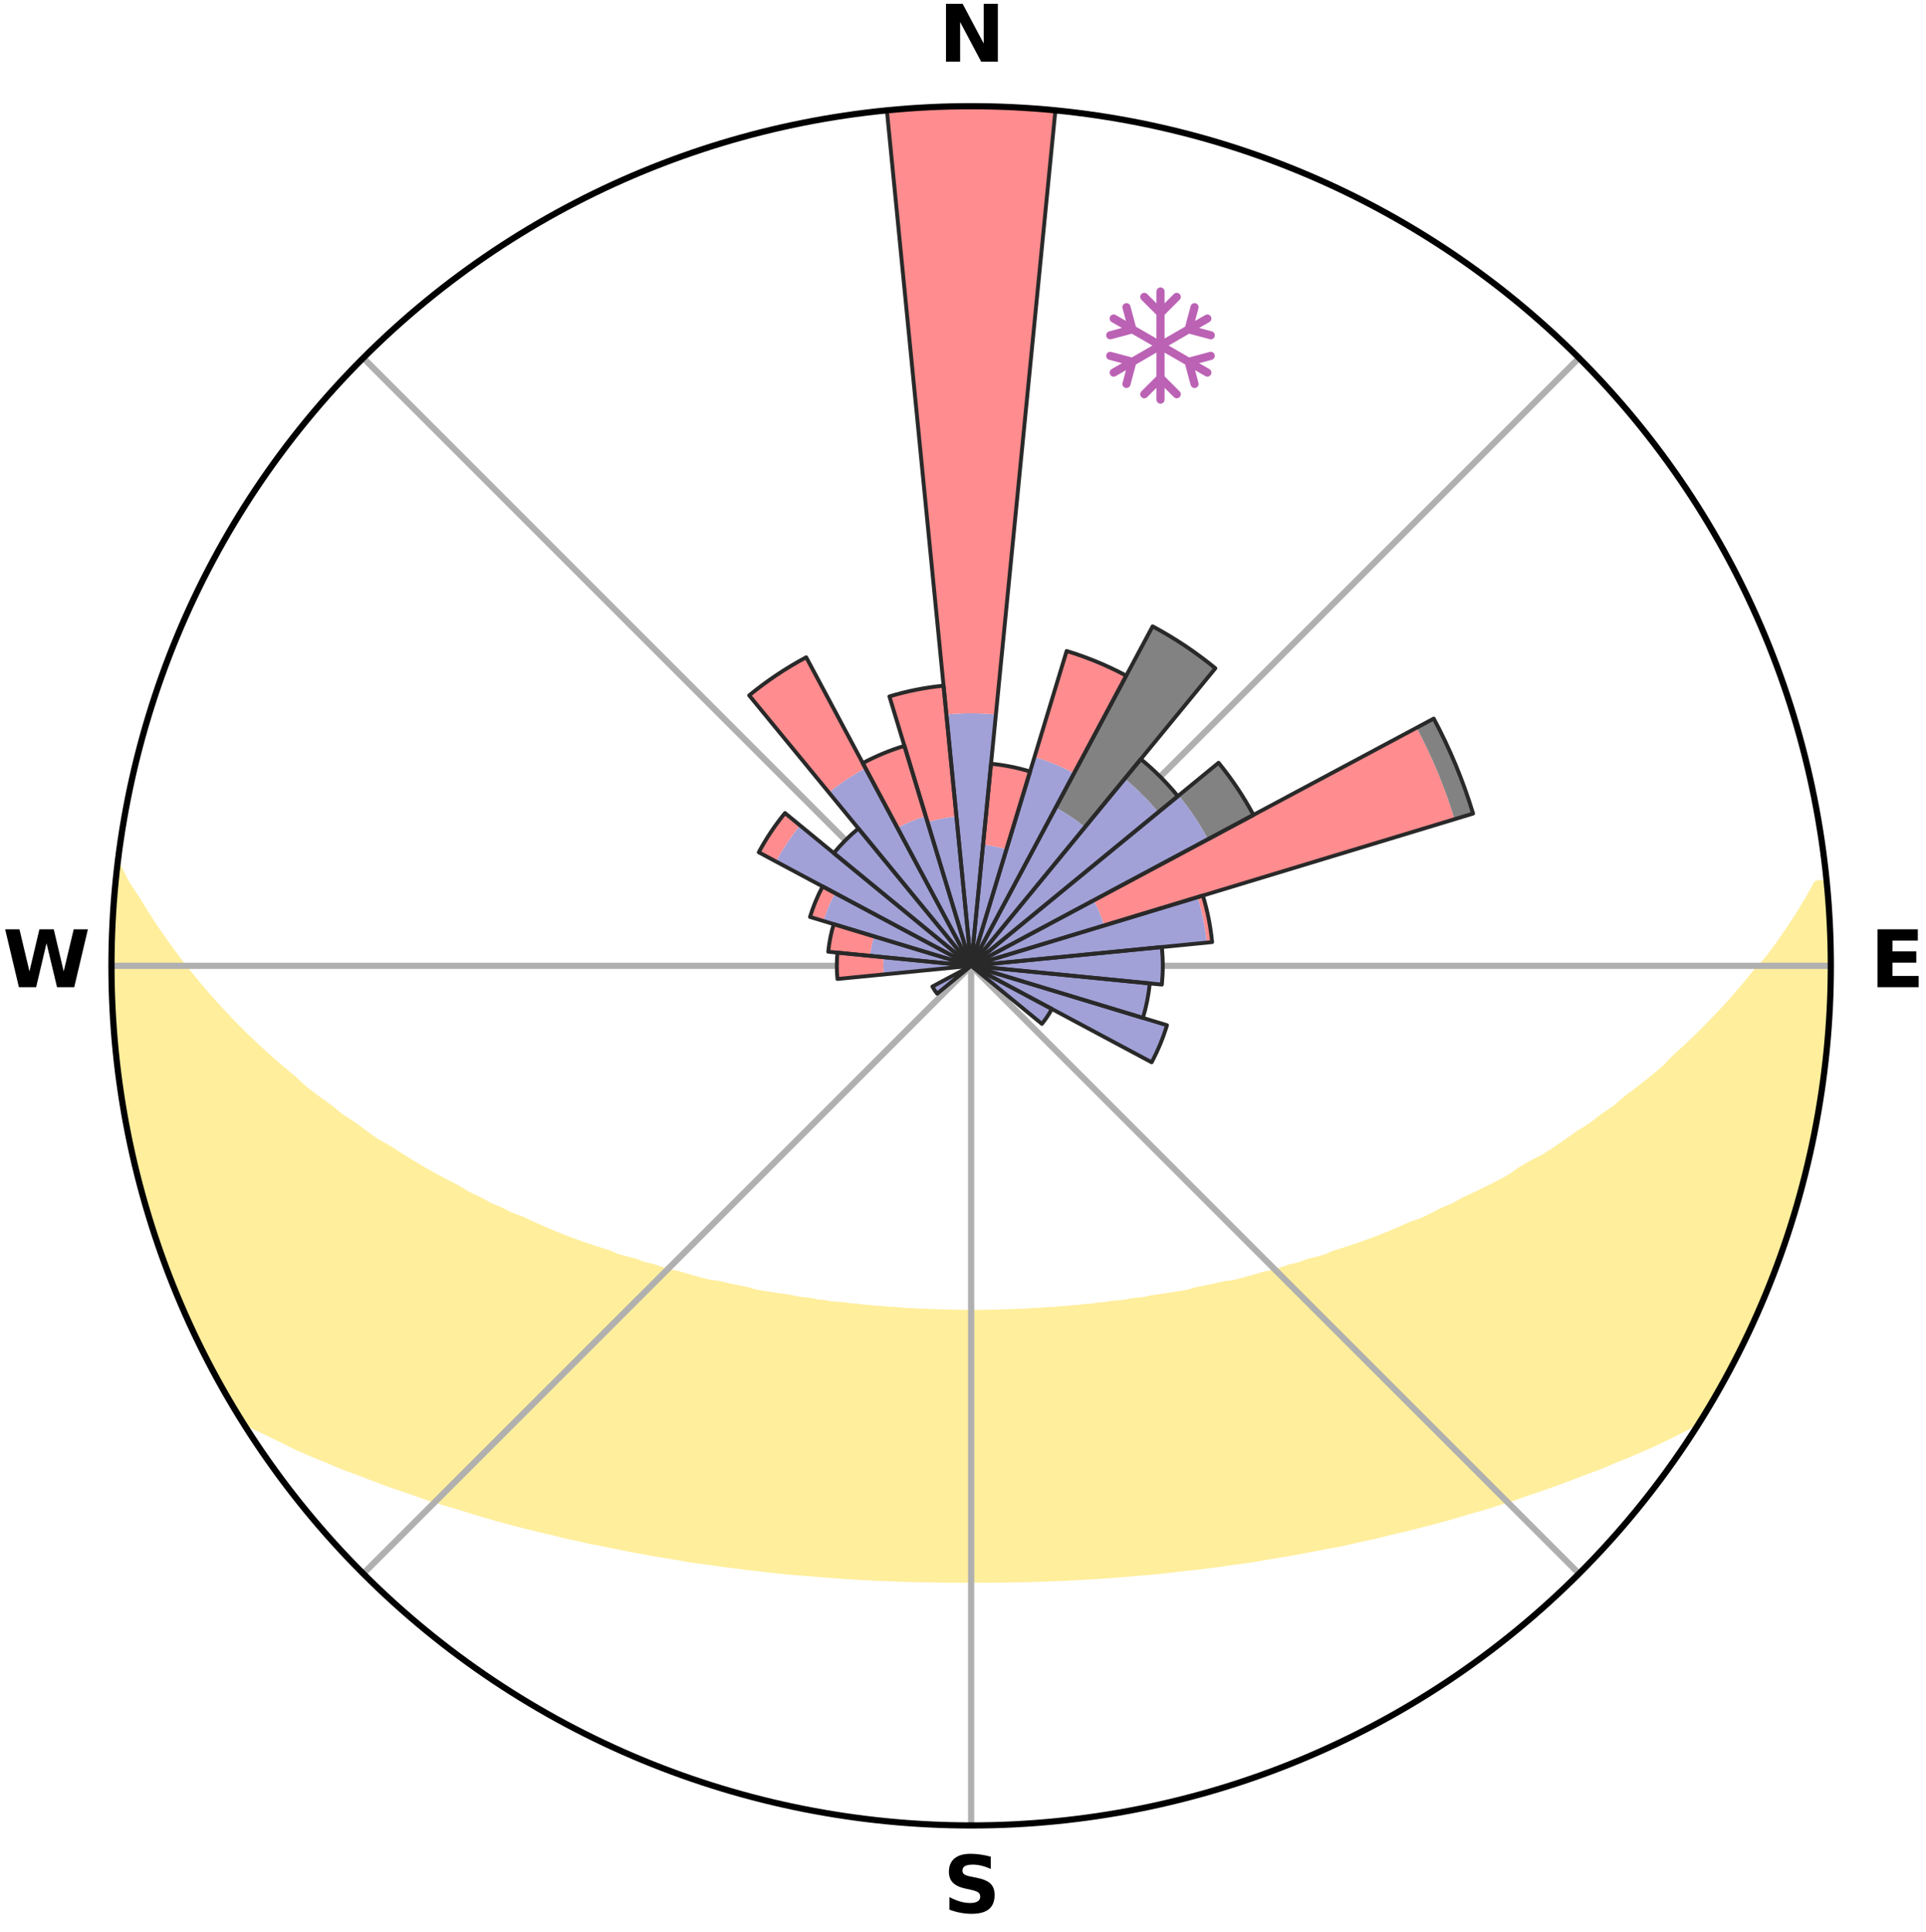 <?xml version="1.0" encoding="utf-8" standalone="no"?>
<!DOCTYPE svg PUBLIC "-//W3C//DTD SVG 1.1//EN"
  "http://www.w3.org/Graphics/SVG/1.1/DTD/svg11.dtd">
<svg xmlns:xlink="http://www.w3.org/1999/xlink" width="248.41pt" height="249.158pt" viewBox="0 0 248.41 249.158" xmlns="http://www.w3.org/2000/svg" version="1.1">
 <title>Ski Rose for Tottis Vigla</title>
 <defs>
  <style type="text/css">*{stroke-linejoin: round; stroke-linecap: butt}</style>
 </defs>
 <g id="figure_1">
  <g id="patch_1">
   <path d="M 0 249.158 
L 248.41 249.158 
L 248.41 0 
L 0 0 
z
" style="fill: #ffffff"/>
  </g>
  <g id="axes_1">
   <g id="patch_2">
    <path d="M 236.135 124.579 
C 236.135 110.018 233.267 95.599 227.695 82.147 
C 222.122 68.695 213.955 56.471 203.659 46.175 
C 193.363 35.879 181.139 27.711 167.687 22.139 
C 154.235 16.567 139.815 13.699 125.255 13.699 
C 110.694 13.699 96.275 16.567 82.823 22.139 
C 69.371 27.711 57.147 35.879 46.851 46.175 
C 36.555 56.471 28.387 68.695 22.815 82.147 
C 17.243 95.599 14.375 110.018 14.375 124.579 
C 14.375 139.14 17.243 153.559 22.815 167.011 
C 28.387 180.463 36.555 192.687 46.851 202.983 
C 57.147 213.279 69.371 221.447 82.823 227.019 
C 96.275 232.591 110.694 235.459 125.255 235.459 
C 139.815 235.459 154.235 232.591 167.687 227.019 
C 181.139 221.447 193.363 213.279 203.659 202.983 
C 213.955 192.687 222.122 180.463 227.695 167.011 
C 233.267 153.559 236.135 139.14 236.135 124.579 
M 125.255 124.579 
C 125.255 124.579 125.255 124.579 125.255 124.579 
C 125.255 124.579 125.255 124.579 125.255 124.579 
C 125.255 124.579 125.255 124.579 125.255 124.579 
C 125.255 124.579 125.255 124.579 125.255 124.579 
C 125.255 124.579 125.255 124.579 125.255 124.579 
C 125.255 124.579 125.255 124.579 125.255 124.579 
C 125.255 124.579 125.255 124.579 125.255 124.579 
C 125.255 124.579 125.255 124.579 125.255 124.579 
C 125.255 124.579 125.255 124.579 125.255 124.579 
C 125.255 124.579 125.255 124.579 125.255 124.579 
C 125.255 124.579 125.255 124.579 125.255 124.579 
C 125.255 124.579 125.255 124.579 125.255 124.579 
C 125.255 124.579 125.255 124.579 125.255 124.579 
C 125.255 124.579 125.255 124.579 125.255 124.579 
C 125.255 124.579 125.255 124.579 125.255 124.579 
C 125.255 124.579 125.255 124.579 125.255 124.579 
z
" style="fill: #ffffff"/>
   </g>
   <g id="PolyCollection_1">
    <defs>
     <path id="m4a945aa81f" d="M 235.554 -135.2 
L 234.4 -135.089 
L 233.28 -133.081 
L 232.083 -131.113 
L 230.828 -129.188 
L 229.524 -127.309 
L 228.178 -125.477 
L 226.564 -123.695 
L 225.147 -121.963 
L 223.699 -120.281 
L 222.222 -118.648 
L 220.718 -117.066 
L 219.191 -115.534 
L 217.641 -114.053 
L 216.07 -112.623 
L 214.709 -111.21 
L 213.102 -109.878 
L 211.481 -108.598 
L 209.846 -107.369 
L 208.421 -106.141 
L 206.764 -105.01 
L 205.317 -103.874 
L 203.644 -102.84 
L 202.18 -101.793 
L 200.71 -100.788 
L 199.233 -99.826 
L 197.546 -98.98 
L 196.064 -98.104 
L 194.783 -97.191 
L 193.297 -96.395 
L 191.813 -95.639 
L 190.331 -94.922 
L 188.852 -94.245 
L 187.565 -93.512 
L 186.094 -92.908 
L 184.811 -92.243 
L 183.529 -91.609 
L 182.077 -91.108 
L 180.805 -90.538 
L 179.537 -89.998 
L 178.275 -89.486 
L 177.019 -89.003 
L 175.77 -88.547 
L 174.528 -88.119 
L 173.296 -87.716 
L 172.073 -87.338 
L 170.998 -86.871 
L 169.791 -86.541 
L 168.596 -86.234 
L 167.539 -85.833 
L 166.364 -85.568 
L 165.32 -85.207 
L 164.282 -84.865 
L 163.139 -84.658 
L 162.116 -84.352 
L 161.099 -84.064 
L 160.09 -83.792 
L 159.088 -83.537 
L 158.003 -83.409 
L 157.019 -83.183 
L 156.044 -82.97 
L 155.076 -82.771 
L 154.117 -82.585 
L 153.236 -82.304 
L 152.29 -82.142 
L 151.352 -81.992 
L 150.423 -81.851 
L 149.503 -81.721 
L 148.591 -81.599 
L 147.737 -81.39 
L 146.839 -81.287 
L 145.95 -81.191 
L 145.108 -81.014 
L 144.232 -80.934 
L 143.365 -80.858 
L 142.536 -80.709 
L 141.68 -80.647 
L 140.859 -80.516 
L 140.016 -80.464 
L 139.201 -80.349 
L 138.369 -80.306 
L 137.56 -80.207 
L 136.739 -80.172 
L 135.937 -80.086 
L 135.125 -80.058 
L 134.328 -79.985 
L 133.524 -79.962 
L 132.731 -79.902 
L 131.94 -79.849 
L 131.146 -79.834 
L 130.358 -79.793 
L 129.568 -79.781 
L 128.783 -79.751 
L 127.998 -79.727 
L 127.213 -79.721 
L 126.43 -79.708 
L 125.646 -79.703 
L 124.863 -79.703 
L 124.08 -79.71 
L 123.296 -79.725 
L 122.512 -79.734 
L 121.727 -79.759 
L 120.942 -79.791 
L 120.154 -79.806 
L 119.366 -79.848 
L 118.572 -79.866 
L 117.781 -79.92 
L 116.982 -79.941 
L 116.187 -80.007 
L 115.39 -80.081 
L 114.579 -80.112 
L 113.777 -80.199 
L 112.957 -80.236 
L 112.15 -80.337 
L 111.319 -80.381 
L 110.505 -80.498 
L 109.664 -80.551 
L 108.843 -80.684 
L 107.989 -80.748 
L 107.128 -80.817 
L 106.295 -80.975 
L 105.421 -81.057 
L 104.581 -81.235 
L 103.693 -81.333 
L 102.797 -81.437 
L 101.944 -81.646 
L 101.034 -81.77 
L 100.116 -81.902 
L 99.189 -82.043 
L 98.253 -82.195 
L 97.309 -82.357 
L 96.43 -82.638 
L 95.473 -82.826 
L 94.507 -83.026 
L 93.534 -83.239 
L 92.552 -83.466 
L 91.47 -83.594 
L 90.469 -83.85 
L 89.462 -84.122 
L 88.448 -84.411 
L 87.427 -84.717 
L 86.286 -84.925 
L 85.25 -85.266 
L 84.208 -85.627 
L 83.036 -85.892 
L 81.981 -86.293 
L 80.788 -86.601 
L 79.584 -86.931 
L 78.511 -87.397 
L 77.29 -87.775 
L 76.06 -88.177 
L 74.821 -88.605 
L 73.575 -89.06 
L 72.321 -89.543 
L 71.061 -90.054 
L 69.796 -90.594 
L 68.526 -91.163 
L 67.252 -91.763 
L 65.797 -92.296 
L 64.516 -92.96 
L 63.048 -93.564 
L 61.763 -94.295 
L 60.287 -94.971 
L 59.002 -95.772 
L 57.523 -96.524 
L 56.043 -97.316 
L 54.562 -98.148 
L 53.084 -99.022 
L 51.608 -99.937 
L 50.136 -100.894 
L 48.456 -101.83 
L 46.995 -102.876 
L 45.542 -103.964 
L 43.88 -105.043 
L 42.447 -106.221 
L 40.803 -107.397 
L 39.171 -108.624 
L 37.778 -109.94 
L 36.175 -111.266 
L 34.588 -112.643 
L 33.021 -114.07 
L 31.473 -115.549 
L 29.948 -117.078 
L 28.447 -118.658 
L 26.972 -120.288 
L 25.526 -121.968 
L 24.111 -123.696 
L 22.729 -125.474 
L 21.384 -127.299 
L 20.08 -129.171 
L 18.822 -131.089 
L 17.619 -133.05 
L 16.276 -135.073 
L 15.248 -137.113 
L 15.248 -137.113 
L 15.248 -137.113 
L 15.025 -135.193 
L 14.835 -133.269 
L 14.678 -131.342 
L 14.552 -129.412 
L 14.46 -127.48 
L 14.399 -125.546 
L 14.385 -123.612 
L 14.59 -121.681 
L 14.625 -119.749 
L 14.691 -117.817 
L 14.787 -115.885 
L 14.914 -113.954 
L 15.094 -112.028 
L 15.455 -110.124 
L 15.671 -108.202 
L 15.916 -106.282 
L 16.386 -104.401 
L 16.69 -102.491 
L 17.024 -100.585 
L 17.579 -98.728 
L 17.973 -96.834 
L 18.436 -94.956 
L 19.037 -93.116 
L 19.522 -91.242 
L 20.177 -89.42 
L 20.764 -87.577 
L 21.432 -85.761 
L 22.214 -83.99 
L 22.853 -82.163 
L 23.655 -80.402 
L 24.364 -78.6 
L 25.202 -76.856 
L 26.119 -75.152 
L 26.92 -73.389 
L 27.901 -71.72 
L 28.756 -69.983 
L 29.724 -68.307 
L 30.715 -66.645 
L 32.458 -65.461 
L 34.473 -64.492 
L 36.439 -63.537 
L 38.343 -62.586 
L 40.326 -61.735 
L 42.306 -60.93 
L 44.209 -60.112 
L 46.178 -59.393 
L 48.072 -58.659 
L 49.955 -57.959 
L 51.832 -57.3 
L 53.696 -56.672 
L 55.49 -56.022 
L 57.337 -55.465 
L 59.166 -54.936 
L 60.93 -54.381 
L 62.684 -53.856 
L 64.427 -53.359 
L 66.159 -52.89 
L 67.879 -52.448 
L 69.587 -52.031 
L 71.282 -51.638 
L 72.926 -51.216 
L 74.596 -50.87 
L 76.215 -50.488 
L 77.86 -50.184 
L 79.46 -49.849 
L 81.047 -49.529 
L 82.626 -49.233 
L 84.192 -48.95 
L 85.75 -48.69 
L 87.294 -48.441 
L 88.807 -48.164 
L 90.334 -47.953 
L 91.848 -47.749 
L 93.336 -47.52 
L 94.834 -47.35 
L 96.305 -47.15 
L 97.782 -46.997 
L 99.238 -46.823 
L 100.688 -46.662 
L 102.131 -46.514 
L 103.577 -46.412 
L 105.007 -46.285 
L 106.43 -46.169 
L 107.848 -46.064 
L 109.261 -45.968 
L 110.669 -45.883 
L 112.073 -45.807 
L 113.472 -45.74 
L 114.868 -45.682 
L 116.26 -45.633 
L 117.649 -45.591 
L 119.036 -45.558 
L 120.42 -45.533 
L 121.802 -45.505 
L 123.184 -45.497 
L 124.565 -45.497 
L 125.945 -45.499 
L 127.326 -45.502 
L 128.707 -45.51 
L 130.09 -45.529 
L 131.474 -45.555 
L 132.861 -45.588 
L 134.25 -45.629 
L 135.642 -45.679 
L 137.038 -45.737 
L 138.437 -45.804 
L 139.841 -45.881 
L 141.249 -45.966 
L 142.662 -46.061 
L 144.08 -46.167 
L 145.504 -46.283 
L 146.933 -46.41 
L 148.377 -46.52 
L 149.82 -46.669 
L 151.269 -46.83 
L 152.725 -47.004 
L 154.205 -47.149 
L 155.676 -47.35 
L 157.171 -47.527 
L 158.658 -47.756 
L 160.175 -47.953 
L 161.699 -48.171 
L 163.212 -48.448 
L 164.76 -48.691 
L 166.314 -48.958 
L 167.883 -49.234 
L 169.458 -49.536 
L 171.049 -49.85 
L 172.681 -50.134 
L 174.29 -50.495 
L 175.913 -50.871 
L 177.583 -51.218 
L 179.223 -51.646 
L 180.917 -52.038 
L 182.625 -52.455 
L 184.344 -52.898 
L 186.076 -53.367 
L 187.819 -53.863 
L 189.573 -54.388 
L 191.395 -54.882 
L 193.171 -55.467 
L 195.012 -56.029 
L 196.807 -56.679 
L 198.675 -57.302 
L 200.548 -57.966 
L 202.434 -58.661 
L 204.324 -59.399 
L 206.293 -60.118 
L 208.2 -60.933 
L 210.181 -61.737 
L 212.163 -62.588 
L 214.141 -63.489 
L 216.107 -64.445 
L 218.048 -65.463 
L 219.768 -66.661 
L 220.789 -68.305 
L 221.739 -69.991 
L 222.695 -71.674 
L 223.57 -73.4 
L 224.426 -75.134 
L 225.327 -76.847 
L 226.087 -78.627 
L 226.937 -80.367 
L 227.539 -82.212 
L 228.259 -84.005 
L 229.106 -85.751 
L 229.727 -87.583 
L 230.403 -89.397 
L 230.957 -91.251 
L 231.549 -93.093 
L 232.022 -94.97 
L 232.577 -96.824 
L 233.009 -98.71 
L 233.468 -100.589 
L 233.882 -102.479 
L 234.253 -104.377 
L 234.581 -106.284 
L 234.866 -108.198 
L 235.109 -110.116 
L 235.311 -112.04 
L 235.593 -113.955 
L 235.718 -115.885 
L 235.877 -117.813 
L 235.923 -119.747 
L 236.061 -121.677 
L 236.104 -123.612 
L 236.041 -125.546 
L 236.075 -127.481 
L 236.012 -129.415 
L 235.848 -131.343 
L 235.782 -133.278 
L 235.554 -135.2 
z
" style="stroke: #ffee9c"/>
    </defs>
    <g clip-path="url(#p85252fbffe)">
     <use xlink:href="#m4a945aa81f" x="0" y="249.158" style="fill: #ffee9c; stroke: #ffee9c"/>
    </g>
   </g>
   <g id="matplotlib.axis_1">
    <g id="xtick_1">
     <g id="line2d_1">
      <path d="M 125.255 124.579 
L 125.255 13.699 
" clip-path="url(#p85252fbffe)" style="fill: none; stroke: #b0b0b0; stroke-width: 0.8; stroke-linecap: square"/>
     </g>
     <g id="text_1">
      <!-- N -->
      <g transform="translate(121.07 7.958) scale(0.1 -0.1)">
       <defs>
        <path id="DejaVuSans-Bold-4e" d="M 588 4666 
L 1931 4666 
L 3628 1466 
L 3628 4666 
L 4769 4666 
L 4769 0 
L 3425 0 
L 1728 3200 
L 1728 0 
L 588 0 
L 588 4666 
z
" transform="scale(0.016)"/>
       </defs>
       <use xlink:href="#DejaVuSans-Bold-4e"/>
      </g>
     </g>
    </g>
    <g id="xtick_2">
     <g id="line2d_2">
      <path d="M 125.255 124.579 
L 203.659 46.175 
" clip-path="url(#p85252fbffe)" style="fill: none; stroke: #b0b0b0; stroke-width: 0.8; stroke-linecap: square"/>
     </g>
    </g>
    <g id="xtick_3">
     <g id="line2d_3">
      <path d="M 125.255 124.579 
L 236.135 124.579 
" clip-path="url(#p85252fbffe)" style="fill: none; stroke: #b0b0b0; stroke-width: 0.8; stroke-linecap: square"/>
     </g>
     <g id="text_2">
      <!-- E -->
      <g transform="translate(241.219 127.338) scale(0.1 -0.1)">
       <defs>
        <path id="DejaVuSans-Bold-45" d="M 588 4666 
L 3834 4666 
L 3834 3756 
L 1791 3756 
L 1791 2888 
L 3713 2888 
L 3713 1978 
L 1791 1978 
L 1791 909 
L 3903 909 
L 3903 0 
L 588 0 
L 588 4666 
z
" transform="scale(0.016)"/>
       </defs>
       <use xlink:href="#DejaVuSans-Bold-45"/>
      </g>
     </g>
    </g>
    <g id="xtick_4">
     <g id="line2d_4">
      <path d="M 125.255 124.579 
L 203.659 202.983 
" clip-path="url(#p85252fbffe)" style="fill: none; stroke: #b0b0b0; stroke-width: 0.8; stroke-linecap: square"/>
     </g>
    </g>
    <g id="xtick_5">
     <g id="line2d_5">
      <path d="M 125.255 124.579 
L 125.255 235.459 
" clip-path="url(#p85252fbffe)" style="fill: none; stroke: #b0b0b0; stroke-width: 0.8; stroke-linecap: square"/>
     </g>
     <g id="text_3">
      <!-- S -->
      <g transform="translate(121.654 246.718) scale(0.1 -0.1)">
       <defs>
        <path id="DejaVuSans-Bold-53" d="M 3834 4519 
L 3834 3531 
Q 3450 3703 3084 3790 
Q 2719 3878 2394 3878 
Q 1963 3878 1756 3759 
Q 1550 3641 1550 3391 
Q 1550 3203 1689 3098 
Q 1828 2994 2194 2919 
L 2706 2816 
Q 3484 2659 3812 2340 
Q 4141 2022 4141 1434 
Q 4141 663 3683 286 
Q 3225 -91 2284 -91 
Q 1841 -91 1394 -6 
Q 947 78 500 244 
L 500 1259 
Q 947 1022 1364 901 
Q 1781 781 2169 781 
Q 2563 781 2772 912 
Q 2981 1044 2981 1288 
Q 2981 1506 2839 1625 
Q 2697 1744 2272 1838 
L 1806 1941 
Q 1106 2091 782 2419 
Q 459 2747 459 3303 
Q 459 4000 909 4375 
Q 1359 4750 2203 4750 
Q 2588 4750 2994 4692 
Q 3400 4634 3834 4519 
z
" transform="scale(0.016)"/>
       </defs>
       <use xlink:href="#DejaVuSans-Bold-53"/>
      </g>
     </g>
    </g>
    <g id="xtick_6">
     <g id="line2d_6">
      <path d="M 125.255 124.579 
L 46.851 202.983 
" clip-path="url(#p85252fbffe)" style="fill: none; stroke: #b0b0b0; stroke-width: 0.8; stroke-linecap: square"/>
     </g>
    </g>
    <g id="xtick_7">
     <g id="line2d_7">
      <path d="M 125.255 124.579 
L 14.375 124.579 
" clip-path="url(#p85252fbffe)" style="fill: none; stroke: #b0b0b0; stroke-width: 0.8; stroke-linecap: square"/>
     </g>
     <g id="text_4">
      <!-- W -->
      <g transform="translate(0.36 127.338) scale(0.1 -0.1)">
       <defs>
        <path id="DejaVuSans-Bold-57" d="M 191 4666 
L 1344 4666 
L 2150 1275 
L 2950 4666 
L 4109 4666 
L 4909 1275 
L 5716 4666 
L 6859 4666 
L 5759 0 
L 4372 0 
L 3525 3547 
L 2688 0 
L 1300 0 
L 191 4666 
z
" transform="scale(0.016)"/>
       </defs>
       <use xlink:href="#DejaVuSans-Bold-57"/>
      </g>
     </g>
    </g>
    <g id="xtick_8">
     <g id="line2d_8">
      <path d="M 125.255 124.579 
L 46.851 46.175 
" clip-path="url(#p85252fbffe)" style="fill: none; stroke: #b0b0b0; stroke-width: 0.8; stroke-linecap: square"/>
     </g>
    </g>
   </g>
   <g id="matplotlib.axis_2"/>
   <g id="patch_3">
    <path d="M 125.255 124.579 
C 125.255 124.579 125.255 124.579 125.255 124.579 
C 125.255 124.579 125.255 124.579 125.255 124.579 
L 125.255 124.579 
C 125.255 124.579 125.255 124.579 125.255 124.579 
C 125.255 124.579 125.255 124.579 125.255 124.579 
z
" clip-path="url(#p85252fbffe)" style="fill: #d9d9d9"/>
   </g>
   <g id="patch_4">
    <path d="M 125.255 124.579 
C 125.255 124.579 125.255 124.579 125.255 124.579 
C 125.255 124.579 125.255 124.579 125.255 124.579 
L 125.255 124.579 
C 125.255 124.579 125.255 124.579 125.255 124.579 
C 125.255 124.579 125.255 124.579 125.255 124.579 
z
" clip-path="url(#p85252fbffe)" style="fill: #d9d9d9"/>
   </g>
   <g id="patch_5">
    <path d="M 125.255 124.579 
C 125.255 124.579 125.255 124.579 125.255 124.579 
C 125.255 124.579 125.255 124.579 125.255 124.579 
L 125.255 124.579 
C 125.255 124.579 125.255 124.579 125.255 124.579 
C 125.255 124.579 125.255 124.579 125.255 124.579 
z
" clip-path="url(#p85252fbffe)" style="fill: #d9d9d9"/>
   </g>
   <g id="patch_6">
    <path d="M 125.255 124.579 
C 125.255 124.579 125.255 124.579 125.255 124.579 
C 125.255 124.579 125.255 124.579 125.255 124.579 
L 125.255 124.579 
C 125.255 124.579 125.255 124.579 125.255 124.579 
C 125.255 124.579 125.255 124.579 125.255 124.579 
z
" clip-path="url(#p85252fbffe)" style="fill: #d9d9d9"/>
   </g>
   <g id="patch_7">
    <path d="M 125.255 124.579 
C 125.255 124.579 125.255 124.579 125.255 124.579 
C 125.255 124.579 125.255 124.579 125.255 124.579 
L 125.255 124.579 
C 125.255 124.579 125.255 124.579 125.255 124.579 
C 125.255 124.579 125.255 124.579 125.255 124.579 
z
" clip-path="url(#p85252fbffe)" style="fill: #d9d9d9"/>
   </g>
   <g id="patch_8">
    <path d="M 125.255 124.579 
C 125.255 124.579 125.255 124.579 125.255 124.579 
C 125.255 124.579 125.255 124.579 125.255 124.579 
L 125.255 124.579 
C 125.255 124.579 125.255 124.579 125.255 124.579 
C 125.255 124.579 125.255 124.579 125.255 124.579 
z
" clip-path="url(#p85252fbffe)" style="fill: #d9d9d9"/>
   </g>
   <g id="patch_9">
    <path d="M 125.255 124.579 
C 125.255 124.579 125.255 124.579 125.255 124.579 
C 125.255 124.579 125.255 124.579 125.255 124.579 
L 125.255 124.579 
C 125.255 124.579 125.255 124.579 125.255 124.579 
C 125.255 124.579 125.255 124.579 125.255 124.579 
z
" clip-path="url(#p85252fbffe)" style="fill: #d9d9d9"/>
   </g>
   <g id="patch_10">
    <path d="M 125.255 124.579 
C 125.255 124.579 125.255 124.579 125.255 124.579 
C 125.255 124.579 125.255 124.579 125.255 124.579 
L 125.255 124.579 
C 125.255 124.579 125.255 124.579 125.255 124.579 
C 125.255 124.579 125.255 124.579 125.255 124.579 
z
" clip-path="url(#p85252fbffe)" style="fill: #d9d9d9"/>
   </g>
   <g id="patch_11">
    <path d="M 125.255 124.579 
C 125.255 124.579 125.255 124.579 125.255 124.579 
C 125.255 124.579 125.255 124.579 125.255 124.579 
L 125.255 124.579 
C 125.255 124.579 125.255 124.579 125.255 124.579 
C 125.255 124.579 125.255 124.579 125.255 124.579 
z
" clip-path="url(#p85252fbffe)" style="fill: #d9d9d9"/>
   </g>
   <g id="patch_12">
    <path d="M 125.255 124.579 
C 125.255 124.579 125.255 124.579 125.255 124.579 
C 125.255 124.579 125.255 124.579 125.255 124.579 
L 125.255 124.579 
C 125.255 124.579 125.255 124.579 125.255 124.579 
C 125.255 124.579 125.255 124.579 125.255 124.579 
z
" clip-path="url(#p85252fbffe)" style="fill: #d9d9d9"/>
   </g>
   <g id="patch_13">
    <path d="M 125.255 124.579 
C 125.255 124.579 125.255 124.579 125.255 124.579 
C 125.255 124.579 125.255 124.579 125.255 124.579 
L 125.255 124.579 
C 125.255 124.579 125.255 124.579 125.255 124.579 
C 125.255 124.579 125.255 124.579 125.255 124.579 
z
" clip-path="url(#p85252fbffe)" style="fill: #d9d9d9"/>
   </g>
   <g id="patch_14">
    <path d="M 125.255 124.579 
C 125.255 124.579 125.255 124.579 125.255 124.579 
C 125.255 124.579 125.255 124.579 125.255 124.579 
L 125.255 124.579 
C 125.255 124.579 125.255 124.579 125.255 124.579 
C 125.255 124.579 125.255 124.579 125.255 124.579 
z
" clip-path="url(#p85252fbffe)" style="fill: #d9d9d9"/>
   </g>
   <g id="patch_15">
    <path d="M 125.255 124.579 
C 125.255 124.579 125.255 124.579 125.255 124.579 
C 125.255 124.579 125.255 124.579 125.255 124.579 
L 125.255 124.579 
C 125.255 124.579 125.255 124.579 125.255 124.579 
C 125.255 124.579 125.255 124.579 125.255 124.579 
z
" clip-path="url(#p85252fbffe)" style="fill: #d9d9d9"/>
   </g>
   <g id="patch_16">
    <path d="M 125.255 124.579 
C 125.255 124.579 125.255 124.579 125.255 124.579 
C 125.255 124.579 125.255 124.579 125.255 124.579 
L 125.255 124.579 
C 125.255 124.579 125.255 124.579 125.255 124.579 
C 125.255 124.579 125.255 124.579 125.255 124.579 
z
" clip-path="url(#p85252fbffe)" style="fill: #d9d9d9"/>
   </g>
   <g id="patch_17">
    <path d="M 125.255 124.579 
C 125.255 124.579 125.255 124.579 125.255 124.579 
C 125.255 124.579 125.255 124.579 125.255 124.579 
L 125.255 124.579 
C 125.255 124.579 125.255 124.579 125.255 124.579 
C 125.255 124.579 125.255 124.579 125.255 124.579 
z
" clip-path="url(#p85252fbffe)" style="fill: #d9d9d9"/>
   </g>
   <g id="patch_18">
    <path d="M 125.255 124.579 
C 125.255 124.579 125.255 124.579 125.255 124.579 
C 125.255 124.579 125.255 124.579 125.255 124.579 
L 125.255 124.579 
C 125.255 124.579 125.255 124.579 125.255 124.579 
C 125.255 124.579 125.255 124.579 125.255 124.579 
z
" clip-path="url(#p85252fbffe)" style="fill: #d9d9d9"/>
   </g>
   <g id="patch_19">
    <path d="M 125.255 124.579 
C 125.255 124.579 125.255 124.579 125.255 124.579 
C 125.255 124.579 125.255 124.579 125.255 124.579 
L 125.255 124.579 
C 125.255 124.579 125.255 124.579 125.255 124.579 
C 125.255 124.579 125.255 124.579 125.255 124.579 
z
" clip-path="url(#p85252fbffe)" style="fill: #d9d9d9"/>
   </g>
   <g id="patch_20">
    <path d="M 125.255 124.579 
C 125.255 124.579 125.255 124.579 125.255 124.579 
C 125.255 124.579 125.255 124.579 125.255 124.579 
L 125.255 124.579 
C 125.255 124.579 125.255 124.579 125.255 124.579 
C 125.255 124.579 125.255 124.579 125.255 124.579 
z
" clip-path="url(#p85252fbffe)" style="fill: #d9d9d9"/>
   </g>
   <g id="patch_21">
    <path d="M 125.255 124.579 
C 125.255 124.579 125.255 124.579 125.255 124.579 
C 125.255 124.579 125.255 124.579 125.255 124.579 
L 125.255 124.579 
C 125.255 124.579 125.255 124.579 125.255 124.579 
C 125.255 124.579 125.255 124.579 125.255 124.579 
z
" clip-path="url(#p85252fbffe)" style="fill: #d9d9d9"/>
   </g>
   <g id="patch_22">
    <path d="M 125.255 124.579 
C 125.255 124.579 125.255 124.579 125.255 124.579 
C 125.255 124.579 125.255 124.579 125.255 124.579 
L 125.255 124.579 
C 125.255 124.579 125.255 124.579 125.255 124.579 
C 125.255 124.579 125.255 124.579 125.255 124.579 
z
" clip-path="url(#p85252fbffe)" style="fill: #d9d9d9"/>
   </g>
   <g id="patch_23">
    <path d="M 125.255 124.579 
C 125.255 124.579 125.255 124.579 125.255 124.579 
C 125.255 124.579 125.255 124.579 125.255 124.579 
L 125.255 124.579 
C 125.255 124.579 125.255 124.579 125.255 124.579 
C 125.255 124.579 125.255 124.579 125.255 124.579 
z
" clip-path="url(#p85252fbffe)" style="fill: #d9d9d9"/>
   </g>
   <g id="patch_24">
    <path d="M 125.255 124.579 
C 125.255 124.579 125.255 124.579 125.255 124.579 
C 125.255 124.579 125.255 124.579 125.255 124.579 
L 125.255 124.579 
C 125.255 124.579 125.255 124.579 125.255 124.579 
C 125.255 124.579 125.255 124.579 125.255 124.579 
z
" clip-path="url(#p85252fbffe)" style="fill: #d9d9d9"/>
   </g>
   <g id="patch_25">
    <path d="M 125.255 124.579 
C 125.255 124.579 125.255 124.579 125.255 124.579 
C 125.255 124.579 125.255 124.579 125.255 124.579 
L 125.255 124.579 
C 125.255 124.579 125.255 124.579 125.255 124.579 
C 125.255 124.579 125.255 124.579 125.255 124.579 
z
" clip-path="url(#p85252fbffe)" style="fill: #d9d9d9"/>
   </g>
   <g id="patch_26">
    <path d="M 125.255 124.579 
C 125.255 124.579 125.255 124.579 125.255 124.579 
C 125.255 124.579 125.255 124.579 125.255 124.579 
L 125.255 124.579 
C 125.255 124.579 125.255 124.579 125.255 124.579 
C 125.255 124.579 125.255 124.579 125.255 124.579 
z
" clip-path="url(#p85252fbffe)" style="fill: #d9d9d9"/>
   </g>
   <g id="patch_27">
    <path d="M 125.255 124.579 
C 125.255 124.579 125.255 124.579 125.255 124.579 
C 125.255 124.579 125.255 124.579 125.255 124.579 
L 125.255 124.579 
C 125.255 124.579 125.255 124.579 125.255 124.579 
C 125.255 124.579 125.255 124.579 125.255 124.579 
z
" clip-path="url(#p85252fbffe)" style="fill: #d9d9d9"/>
   </g>
   <g id="patch_28">
    <path d="M 125.255 124.579 
C 125.255 124.579 125.255 124.579 125.255 124.579 
C 125.255 124.579 125.255 124.579 125.255 124.579 
L 125.255 124.579 
C 125.255 124.579 125.255 124.579 125.255 124.579 
C 125.255 124.579 125.255 124.579 125.255 124.579 
z
" clip-path="url(#p85252fbffe)" style="fill: #d9d9d9"/>
   </g>
   <g id="patch_29">
    <path d="M 125.255 124.579 
C 125.255 124.579 125.255 124.579 125.255 124.579 
C 125.255 124.579 125.255 124.579 125.255 124.579 
L 125.255 124.579 
C 125.255 124.579 125.255 124.579 125.255 124.579 
C 125.255 124.579 125.255 124.579 125.255 124.579 
z
" clip-path="url(#p85252fbffe)" style="fill: #d9d9d9"/>
   </g>
   <g id="patch_30">
    <path d="M 125.255 124.579 
C 125.255 124.579 125.255 124.579 125.255 124.579 
C 125.255 124.579 125.255 124.579 125.255 124.579 
L 125.255 124.579 
C 125.255 124.579 125.255 124.579 125.255 124.579 
C 125.255 124.579 125.255 124.579 125.255 124.579 
z
" clip-path="url(#p85252fbffe)" style="fill: #d9d9d9"/>
   </g>
   <g id="patch_31">
    <path d="M 125.255 124.579 
C 125.255 124.579 125.255 124.579 125.255 124.579 
C 125.255 124.579 125.255 124.579 125.255 124.579 
L 125.255 124.579 
C 125.255 124.579 125.255 124.579 125.255 124.579 
C 125.255 124.579 125.255 124.579 125.255 124.579 
z
" clip-path="url(#p85252fbffe)" style="fill: #d9d9d9"/>
   </g>
   <g id="patch_32">
    <path d="M 125.255 124.579 
C 125.255 124.579 125.255 124.579 125.255 124.579 
C 125.255 124.579 125.255 124.579 125.255 124.579 
L 125.255 124.579 
C 125.255 124.579 125.255 124.579 125.255 124.579 
C 125.255 124.579 125.255 124.579 125.255 124.579 
z
" clip-path="url(#p85252fbffe)" style="fill: #d9d9d9"/>
   </g>
   <g id="patch_33">
    <path d="M 125.255 124.579 
C 125.255 124.579 125.255 124.579 125.255 124.579 
C 125.255 124.579 125.255 124.579 125.255 124.579 
L 125.255 124.579 
C 125.255 124.579 125.255 124.579 125.255 124.579 
C 125.255 124.579 125.255 124.579 125.255 124.579 
z
" clip-path="url(#p85252fbffe)" style="fill: #d9d9d9"/>
   </g>
   <g id="patch_34">
    <path d="M 125.255 124.579 
C 125.255 124.579 125.255 124.579 125.255 124.579 
C 125.255 124.579 125.255 124.579 125.255 124.579 
L 125.255 124.579 
C 125.255 124.579 125.255 124.579 125.255 124.579 
C 125.255 124.579 125.255 124.579 125.255 124.579 
z
" clip-path="url(#p85252fbffe)" style="fill: #d9d9d9"/>
   </g>
   <g id="patch_35">
    <path d="M 125.255 124.579 
C 125.255 124.579 125.255 124.579 125.255 124.579 
C 125.255 124.579 125.255 124.579 125.255 124.579 
L 128.448 92.161 
C 127.387 92.056 126.321 92.004 125.255 92.004 
C 124.189 92.004 123.123 92.056 122.062 92.161 
z
" clip-path="url(#p85252fbffe)" style="fill: #a1a1d8"/>
   </g>
   <g id="patch_36">
    <path d="M 125.255 124.579 
C 125.255 124.579 125.255 124.579 125.255 124.579 
C 125.255 124.579 125.255 124.579 125.255 124.579 
L 129.813 109.554 
C 129.321 109.405 128.822 109.28 128.318 109.179 
C 127.814 109.079 127.305 109.004 126.794 108.953 
z
" clip-path="url(#p85252fbffe)" style="fill: #a1a1d8"/>
   </g>
   <g id="patch_37">
    <path d="M 125.255 124.579 
C 125.255 124.579 125.255 124.579 125.255 124.579 
C 125.255 124.579 125.255 124.579 125.255 124.579 
L 138.531 99.741 
C 137.718 99.306 136.884 98.912 136.033 98.559 
C 135.181 98.207 134.312 97.896 133.43 97.628 
z
" clip-path="url(#p85252fbffe)" style="fill: #a1a1d8"/>
   </g>
   <g id="patch_38">
    <path d="M 125.255 124.579 
C 125.255 124.579 125.255 124.579 125.255 124.579 
C 125.255 124.579 125.255 124.579 125.255 124.579 
L 139.941 106.684 
C 139.355 106.203 138.746 105.751 138.116 105.33 
C 137.486 104.909 136.836 104.52 136.168 104.162 
z
" clip-path="url(#p85252fbffe)" style="fill: #a1a1d8"/>
   </g>
   <g id="patch_39">
    <path d="M 125.255 124.579 
C 125.255 124.579 125.255 124.579 125.255 124.579 
C 125.255 124.579 125.255 124.579 125.255 124.579 
L 149.397 104.766 
C 148.749 103.976 148.062 103.218 147.339 102.495 
C 146.616 101.772 145.858 101.085 145.068 100.437 
z
" clip-path="url(#p85252fbffe)" style="fill: #a1a1d8"/>
   </g>
   <g id="patch_40">
    <path d="M 125.255 124.579 
C 125.255 124.579 125.255 124.579 125.255 124.579 
C 125.255 124.579 125.255 124.579 125.255 124.579 
L 155.812 108.246 
C 155.277 107.246 154.694 106.273 154.064 105.33 
C 153.434 104.387 152.758 103.475 152.038 102.598 
z
" clip-path="url(#p85252fbffe)" style="fill: #a1a1d8"/>
   </g>
   <g id="patch_41">
    <path d="M 125.255 124.579 
C 125.255 124.579 125.255 124.579 125.255 124.579 
C 125.255 124.579 125.255 124.579 125.255 124.579 
L 142.415 119.374 
C 142.244 118.812 142.047 118.259 141.822 117.717 
C 141.597 117.174 141.346 116.644 141.07 116.126 
z
" clip-path="url(#p85252fbffe)" style="fill: #a1a1d8"/>
   </g>
   <g id="patch_42">
    <path d="M 125.255 124.579 
C 125.255 124.579 125.255 124.579 125.255 124.579 
C 125.255 124.579 125.255 124.579 125.255 124.579 
L 155.645 121.586 
C 155.547 120.591 155.4 119.602 155.205 118.622 
C 155.01 117.641 154.767 116.671 154.477 115.715 
z
" clip-path="url(#p85252fbffe)" style="fill: #a1a1d8"/>
   </g>
   <g id="patch_43">
    <path d="M 125.255 124.579 
C 125.255 124.579 125.255 124.579 125.255 124.579 
C 125.255 124.579 125.255 124.579 125.255 124.579 
L 149.854 127.002 
C 149.933 126.197 149.973 125.388 149.973 124.579 
C 149.973 123.77 149.933 122.961 149.854 122.156 
z
" clip-path="url(#p85252fbffe)" style="fill: #a1a1d8"/>
   </g>
   <g id="patch_44">
    <path d="M 125.255 124.579 
C 125.255 124.579 125.255 124.579 125.255 124.579 
C 125.255 124.579 125.255 124.579 125.255 124.579 
L 147.408 131.299 
C 147.628 130.574 147.812 129.839 147.96 129.095 
C 148.108 128.352 148.219 127.602 148.294 126.848 
z
" clip-path="url(#p85252fbffe)" style="fill: #a1a1d8"/>
   </g>
   <g id="patch_45">
    <path d="M 125.255 124.579 
C 125.255 124.579 125.255 124.579 125.255 124.579 
C 125.255 124.579 125.255 124.579 125.255 124.579 
L 148.534 137.022 
C 148.941 136.26 149.31 135.478 149.641 134.68 
C 149.972 133.882 150.263 133.068 150.514 132.241 
z
" clip-path="url(#p85252fbffe)" style="fill: #a1a1d8"/>
   </g>
   <g id="patch_46">
    <path d="M 125.255 124.579 
C 125.255 124.579 125.255 124.579 125.255 124.579 
C 125.255 124.579 125.255 124.579 125.255 124.579 
L 134.38 132.068 
C 134.625 131.769 134.855 131.458 135.07 131.137 
C 135.284 130.816 135.483 130.484 135.665 130.144 
z
" clip-path="url(#p85252fbffe)" style="fill: #a1a1d8"/>
   </g>
   <g id="patch_47">
    <path d="M 125.255 124.579 
C 125.255 124.579 125.255 124.579 125.255 124.579 
C 125.255 124.579 125.255 124.579 125.255 124.579 
L 125.255 124.579 
C 125.255 124.579 125.255 124.579 125.255 124.579 
C 125.255 124.579 125.255 124.579 125.255 124.579 
z
" clip-path="url(#p85252fbffe)" style="fill: #a1a1d8"/>
   </g>
   <g id="patch_48">
    <path d="M 125.255 124.579 
C 125.255 124.579 125.255 124.579 125.255 124.579 
C 125.255 124.579 125.255 124.579 125.255 124.579 
L 125.255 124.579 
C 125.255 124.579 125.255 124.579 125.255 124.579 
C 125.255 124.579 125.255 124.579 125.255 124.579 
z
" clip-path="url(#p85252fbffe)" style="fill: #a1a1d8"/>
   </g>
   <g id="patch_49">
    <path d="M 125.255 124.579 
C 125.255 124.579 125.255 124.579 125.255 124.579 
C 125.255 124.579 125.255 124.579 125.255 124.579 
L 125.255 124.579 
C 125.255 124.579 125.255 124.579 125.255 124.579 
C 125.255 124.579 125.255 124.579 125.255 124.579 
z
" clip-path="url(#p85252fbffe)" style="fill: #a1a1d8"/>
   </g>
   <g id="patch_50">
    <path d="M 125.255 124.579 
C 125.255 124.579 125.255 124.579 125.255 124.579 
C 125.255 124.579 125.255 124.579 125.255 124.579 
L 125.255 124.579 
C 125.255 124.579 125.255 124.579 125.255 124.579 
C 125.255 124.579 125.255 124.579 125.255 124.579 
z
" clip-path="url(#p85252fbffe)" style="fill: #a1a1d8"/>
   </g>
   <g id="patch_51">
    <path d="M 125.255 124.579 
C 125.255 124.579 125.255 124.579 125.255 124.579 
C 125.255 124.579 125.255 124.579 125.255 124.579 
L 125.255 124.579 
C 125.255 124.579 125.255 124.579 125.255 124.579 
C 125.255 124.579 125.255 124.579 125.255 124.579 
z
" clip-path="url(#p85252fbffe)" style="fill: #a1a1d8"/>
   </g>
   <g id="patch_52">
    <path d="M 125.255 124.579 
C 125.255 124.579 125.255 124.579 125.255 124.579 
C 125.255 124.579 125.255 124.579 125.255 124.579 
L 125.255 124.579 
C 125.255 124.579 125.255 124.579 125.255 124.579 
C 125.255 124.579 125.255 124.579 125.255 124.579 
z
" clip-path="url(#p85252fbffe)" style="fill: #a1a1d8"/>
   </g>
   <g id="patch_53">
    <path d="M 125.255 124.579 
C 125.255 124.579 125.255 124.579 125.255 124.579 
C 125.255 124.579 125.255 124.579 125.255 124.579 
L 125.255 124.579 
C 125.255 124.579 125.255 124.579 125.255 124.579 
C 125.255 124.579 125.255 124.579 125.255 124.579 
z
" clip-path="url(#p85252fbffe)" style="fill: #a1a1d8"/>
   </g>
   <g id="patch_54">
    <path d="M 125.255 124.579 
C 125.255 124.579 125.255 124.579 125.255 124.579 
C 125.255 124.579 125.255 124.579 125.255 124.579 
L 125.255 124.579 
C 125.255 124.579 125.255 124.579 125.255 124.579 
C 125.255 124.579 125.255 124.579 125.255 124.579 
z
" clip-path="url(#p85252fbffe)" style="fill: #a1a1d8"/>
   </g>
   <g id="patch_55">
    <path d="M 125.255 124.579 
C 125.255 124.579 125.255 124.579 125.255 124.579 
C 125.255 124.579 125.255 124.579 125.255 124.579 
L 125.255 124.579 
C 125.255 124.579 125.255 124.579 125.255 124.579 
C 125.255 124.579 125.255 124.579 125.255 124.579 
z
" clip-path="url(#p85252fbffe)" style="fill: #a1a1d8"/>
   </g>
   <g id="patch_56">
    <path d="M 125.255 124.579 
C 125.255 124.579 125.255 124.579 125.255 124.579 
C 125.255 124.579 125.255 124.579 125.255 124.579 
L 120.254 127.252 
C 120.341 127.416 120.437 127.575 120.54 127.73 
C 120.643 127.884 120.754 128.033 120.871 128.176 
z
" clip-path="url(#p85252fbffe)" style="fill: #a1a1d8"/>
   </g>
   <g id="patch_57">
    <path d="M 125.255 124.579 
C 125.255 124.579 125.255 124.579 125.255 124.579 
C 125.255 124.579 125.255 124.579 125.255 124.579 
L 125.255 124.579 
C 125.255 124.579 125.255 124.579 125.255 124.579 
C 125.255 124.579 125.255 124.579 125.255 124.579 
z
" clip-path="url(#p85252fbffe)" style="fill: #a1a1d8"/>
   </g>
   <g id="patch_58">
    <path d="M 125.255 124.579 
C 125.255 124.579 125.255 124.579 125.255 124.579 
C 125.255 124.579 125.255 124.579 125.255 124.579 
L 125.255 124.579 
C 125.255 124.579 125.255 124.579 125.255 124.579 
C 125.255 124.579 125.255 124.579 125.255 124.579 
z
" clip-path="url(#p85252fbffe)" style="fill: #a1a1d8"/>
   </g>
   <g id="patch_59">
    <path d="M 125.255 124.579 
C 125.255 124.579 125.255 124.579 125.255 124.579 
C 125.255 124.579 125.255 124.579 125.255 124.579 
L 113.968 123.467 
C 113.932 123.837 113.914 124.208 113.914 124.579 
C 113.914 124.95 113.932 125.321 113.968 125.691 
z
" clip-path="url(#p85252fbffe)" style="fill: #a1a1d8"/>
   </g>
   <g id="patch_60">
    <path d="M 125.255 124.579 
C 125.255 124.579 125.255 124.579 125.255 124.579 
C 125.255 124.579 125.255 124.579 125.255 124.579 
L 112.723 120.778 
C 112.599 121.188 112.494 121.604 112.411 122.024 
C 112.327 122.445 112.264 122.869 112.222 123.295 
z
" clip-path="url(#p85252fbffe)" style="fill: #a1a1d8"/>
   </g>
   <g id="patch_61">
    <path d="M 125.255 124.579 
C 125.255 124.579 125.255 124.579 125.255 124.579 
C 125.255 124.579 125.255 124.579 125.255 124.579 
L 107.692 115.191 
C 107.384 115.766 107.106 116.356 106.856 116.958 
C 106.607 117.56 106.387 118.174 106.198 118.798 
z
" clip-path="url(#p85252fbffe)" style="fill: #a1a1d8"/>
   </g>
   <g id="patch_62">
    <path d="M 125.255 124.579 
C 125.255 124.579 125.255 124.579 125.255 124.579 
C 125.255 124.579 125.255 124.579 125.255 124.579 
L 103.192 106.472 
C 102.599 107.195 102.042 107.945 101.523 108.722 
C 101.004 109.499 100.524 110.301 100.083 111.125 
z
" clip-path="url(#p85252fbffe)" style="fill: #a1a1d8"/>
   </g>
   <g id="patch_63">
    <path d="M 125.255 124.579 
C 125.255 124.579 125.255 124.579 125.255 124.579 
C 125.255 124.579 125.255 124.579 125.255 124.579 
L 110.716 106.864 
C 110.136 107.339 109.58 107.843 109.05 108.374 
C 108.519 108.904 108.015 109.46 107.539 110.04 
z
" clip-path="url(#p85252fbffe)" style="fill: #a1a1d8"/>
   </g>
   <g id="patch_64">
    <path d="M 125.255 124.579 
C 125.255 124.579 125.255 124.579 125.255 124.579 
C 125.255 124.579 125.255 124.579 125.255 124.579 
L 111.625 99.079 
C 110.79 99.525 109.978 100.012 109.191 100.537 
C 108.404 101.063 107.643 101.627 106.912 102.228 
z
" clip-path="url(#p85252fbffe)" style="fill: #a1a1d8"/>
   </g>
   <g id="patch_65">
    <path d="M 125.255 124.579 
C 125.255 124.579 125.255 124.579 125.255 124.579 
C 125.255 124.579 125.255 124.579 125.255 124.579 
L 119.396 105.266 
C 118.764 105.458 118.142 105.681 117.532 105.933 
C 116.921 106.186 116.324 106.469 115.741 106.78 
z
" clip-path="url(#p85252fbffe)" style="fill: #a1a1d8"/>
   </g>
   <g id="patch_66">
    <path d="M 125.255 124.579 
C 125.255 124.579 125.255 124.579 125.255 124.579 
C 125.255 124.579 125.255 124.579 125.255 124.579 
L 123.356 105.303 
C 122.725 105.366 122.098 105.459 121.476 105.582 
C 120.854 105.706 120.239 105.86 119.632 106.044 
z
" clip-path="url(#p85252fbffe)" style="fill: #a1a1d8"/>
   </g>
   <g id="patch_67">
    <path d="M 122.062 92.161 
C 123.123 92.056 124.189 92.004 125.255 92.004 
C 126.321 92.004 127.387 92.056 128.448 92.161 
L 136.123 14.233 
C 132.511 13.877 128.884 13.699 125.255 13.699 
C 121.626 13.699 117.998 13.877 114.387 14.233 
z
" clip-path="url(#p85252fbffe)" style="fill: #ff8c8e"/>
   </g>
   <g id="patch_68">
    <path d="M 126.794 108.953 
C 127.305 109.004 127.814 109.079 128.318 109.179 
C 128.822 109.28 129.321 109.405 129.813 109.554 
L 132.858 99.515 
C 132.037 99.266 131.205 99.058 130.365 98.891 
C 129.524 98.724 128.675 98.598 127.822 98.514 
z
" clip-path="url(#p85252fbffe)" style="fill: #ff8c8e"/>
   </g>
   <g id="patch_69">
    <path d="M 133.43 97.628 
C 134.312 97.896 135.181 98.207 136.033 98.559 
C 136.884 98.912 137.718 99.306 138.531 99.741 
L 145.259 87.155 
C 144.034 86.5 142.777 85.906 141.494 85.374 
C 140.211 84.843 138.902 84.374 137.573 83.971 
z
" clip-path="url(#p85252fbffe)" style="fill: #ff8c8e"/>
   </g>
   <g id="patch_70">
    <path d="M 136.168 104.162 
C 136.836 104.52 137.486 104.909 138.116 105.33 
C 138.746 105.751 139.355 106.203 139.941 106.684 
L 139.941 106.684 
C 139.355 106.203 138.746 105.751 138.116 105.33 
C 137.486 104.909 136.836 104.52 136.168 104.162 
z
" clip-path="url(#p85252fbffe)" style="fill: #ff8c8e"/>
   </g>
   <g id="patch_71">
    <path d="M 145.068 100.437 
C 145.858 101.085 146.616 101.772 147.339 102.495 
C 148.062 103.218 148.749 103.976 149.397 104.766 
L 149.397 104.766 
C 148.749 103.976 148.062 103.218 147.339 102.495 
C 146.616 101.772 145.858 101.085 145.068 100.437 
z
" clip-path="url(#p85252fbffe)" style="fill: #ff8c8e"/>
   </g>
   <g id="patch_72">
    <path d="M 152.038 102.598 
C 152.758 103.475 153.434 104.387 154.064 105.33 
C 154.694 106.273 155.277 107.246 155.812 108.246 
L 155.812 108.246 
C 155.277 107.246 154.694 106.273 154.064 105.33 
C 153.434 104.387 152.758 103.475 152.038 102.598 
z
" clip-path="url(#p85252fbffe)" style="fill: #ff8c8e"/>
   </g>
   <g id="patch_73">
    <path d="M 141.07 116.126 
C 141.346 116.644 141.597 117.174 141.822 117.717 
C 142.047 118.259 142.244 118.812 142.415 119.374 
L 187.6 105.667 
C 186.981 103.626 186.262 101.617 185.446 99.647 
C 184.63 97.677 183.718 95.748 182.713 93.867 
z
" clip-path="url(#p85252fbffe)" style="fill: #ff8c8e"/>
   </g>
   <g id="patch_74">
    <path d="M 154.477 115.715 
C 154.767 116.671 155.01 117.641 155.205 118.622 
C 155.4 119.602 155.547 120.591 155.645 121.586 
L 156.336 121.518 
C 156.236 120.501 156.086 119.489 155.886 118.486 
C 155.687 117.483 155.438 116.491 155.141 115.513 
z
" clip-path="url(#p85252fbffe)" style="fill: #ff8c8e"/>
   </g>
   <g id="patch_75">
    <path d="M 149.854 122.156 
C 149.933 122.961 149.973 123.77 149.973 124.579 
C 149.973 125.388 149.933 126.197 149.854 127.002 
L 149.854 127.002 
C 149.933 126.197 149.973 125.388 149.973 124.579 
C 149.973 123.77 149.933 122.961 149.854 122.156 
z
" clip-path="url(#p85252fbffe)" style="fill: #ff8c8e"/>
   </g>
   <g id="patch_76">
    <path d="M 148.294 126.848 
C 148.219 127.602 148.108 128.352 147.96 129.095 
C 147.812 129.839 147.628 130.574 147.408 131.299 
L 147.408 131.299 
C 147.628 130.574 147.812 129.839 147.96 129.095 
C 148.108 128.352 148.219 127.602 148.294 126.848 
z
" clip-path="url(#p85252fbffe)" style="fill: #ff8c8e"/>
   </g>
   <g id="patch_77">
    <path d="M 150.514 132.241 
C 150.263 133.068 149.972 133.882 149.641 134.68 
C 149.31 135.478 148.941 136.26 148.534 137.022 
L 148.534 137.022 
C 148.941 136.26 149.31 135.478 149.641 134.68 
C 149.972 133.882 150.263 133.068 150.514 132.241 
z
" clip-path="url(#p85252fbffe)" style="fill: #ff8c8e"/>
   </g>
   <g id="patch_78">
    <path d="M 135.665 130.144 
C 135.483 130.484 135.284 130.816 135.07 131.137 
C 134.855 131.458 134.625 131.769 134.38 132.068 
L 134.38 132.068 
C 134.625 131.769 134.855 131.458 135.07 131.137 
C 135.284 130.816 135.483 130.484 135.665 130.144 
z
" clip-path="url(#p85252fbffe)" style="fill: #ff8c8e"/>
   </g>
   <g id="patch_79">
    <path d="M 125.255 124.579 
C 125.255 124.579 125.255 124.579 125.255 124.579 
C 125.255 124.579 125.255 124.579 125.255 124.579 
L 125.255 124.579 
C 125.255 124.579 125.255 124.579 125.255 124.579 
C 125.255 124.579 125.255 124.579 125.255 124.579 
z
" clip-path="url(#p85252fbffe)" style="fill: #ff8c8e"/>
   </g>
   <g id="patch_80">
    <path d="M 125.255 124.579 
C 125.255 124.579 125.255 124.579 125.255 124.579 
C 125.255 124.579 125.255 124.579 125.255 124.579 
L 125.255 124.579 
C 125.255 124.579 125.255 124.579 125.255 124.579 
C 125.255 124.579 125.255 124.579 125.255 124.579 
z
" clip-path="url(#p85252fbffe)" style="fill: #ff8c8e"/>
   </g>
   <g id="patch_81">
    <path d="M 125.255 124.579 
C 125.255 124.579 125.255 124.579 125.255 124.579 
C 125.255 124.579 125.255 124.579 125.255 124.579 
L 125.255 124.579 
C 125.255 124.579 125.255 124.579 125.255 124.579 
C 125.255 124.579 125.255 124.579 125.255 124.579 
z
" clip-path="url(#p85252fbffe)" style="fill: #ff8c8e"/>
   </g>
   <g id="patch_82">
    <path d="M 125.255 124.579 
C 125.255 124.579 125.255 124.579 125.255 124.579 
C 125.255 124.579 125.255 124.579 125.255 124.579 
L 125.255 124.579 
C 125.255 124.579 125.255 124.579 125.255 124.579 
C 125.255 124.579 125.255 124.579 125.255 124.579 
z
" clip-path="url(#p85252fbffe)" style="fill: #ff8c8e"/>
   </g>
   <g id="patch_83">
    <path d="M 125.255 124.579 
C 125.255 124.579 125.255 124.579 125.255 124.579 
C 125.255 124.579 125.255 124.579 125.255 124.579 
L 125.255 124.579 
C 125.255 124.579 125.255 124.579 125.255 124.579 
C 125.255 124.579 125.255 124.579 125.255 124.579 
z
" clip-path="url(#p85252fbffe)" style="fill: #ff8c8e"/>
   </g>
   <g id="patch_84">
    <path d="M 125.255 124.579 
C 125.255 124.579 125.255 124.579 125.255 124.579 
C 125.255 124.579 125.255 124.579 125.255 124.579 
L 125.255 124.579 
C 125.255 124.579 125.255 124.579 125.255 124.579 
C 125.255 124.579 125.255 124.579 125.255 124.579 
z
" clip-path="url(#p85252fbffe)" style="fill: #ff8c8e"/>
   </g>
   <g id="patch_85">
    <path d="M 125.255 124.579 
C 125.255 124.579 125.255 124.579 125.255 124.579 
C 125.255 124.579 125.255 124.579 125.255 124.579 
L 125.255 124.579 
C 125.255 124.579 125.255 124.579 125.255 124.579 
C 125.255 124.579 125.255 124.579 125.255 124.579 
z
" clip-path="url(#p85252fbffe)" style="fill: #ff8c8e"/>
   </g>
   <g id="patch_86">
    <path d="M 125.255 124.579 
C 125.255 124.579 125.255 124.579 125.255 124.579 
C 125.255 124.579 125.255 124.579 125.255 124.579 
L 125.255 124.579 
C 125.255 124.579 125.255 124.579 125.255 124.579 
C 125.255 124.579 125.255 124.579 125.255 124.579 
z
" clip-path="url(#p85252fbffe)" style="fill: #ff8c8e"/>
   </g>
   <g id="patch_87">
    <path d="M 125.255 124.579 
C 125.255 124.579 125.255 124.579 125.255 124.579 
C 125.255 124.579 125.255 124.579 125.255 124.579 
L 125.255 124.579 
C 125.255 124.579 125.255 124.579 125.255 124.579 
C 125.255 124.579 125.255 124.579 125.255 124.579 
z
" clip-path="url(#p85252fbffe)" style="fill: #ff8c8e"/>
   </g>
   <g id="patch_88">
    <path d="M 120.871 128.176 
C 120.754 128.033 120.643 127.884 120.54 127.73 
C 120.437 127.575 120.341 127.416 120.254 127.252 
L 120.254 127.252 
C 120.341 127.416 120.437 127.575 120.54 127.73 
C 120.643 127.884 120.754 128.033 120.871 128.176 
z
" clip-path="url(#p85252fbffe)" style="fill: #ff8c8e"/>
   </g>
   <g id="patch_89">
    <path d="M 125.255 124.579 
C 125.255 124.579 125.255 124.579 125.255 124.579 
C 125.255 124.579 125.255 124.579 125.255 124.579 
L 125.255 124.579 
C 125.255 124.579 125.255 124.579 125.255 124.579 
C 125.255 124.579 125.255 124.579 125.255 124.579 
z
" clip-path="url(#p85252fbffe)" style="fill: #ff8c8e"/>
   </g>
   <g id="patch_90">
    <path d="M 125.255 124.579 
C 125.255 124.579 125.255 124.579 125.255 124.579 
C 125.255 124.579 125.255 124.579 125.255 124.579 
L 125.255 124.579 
C 125.255 124.579 125.255 124.579 125.255 124.579 
C 125.255 124.579 125.255 124.579 125.255 124.579 
z
" clip-path="url(#p85252fbffe)" style="fill: #ff8c8e"/>
   </g>
   <g id="patch_91">
    <path d="M 113.968 125.691 
C 113.932 125.321 113.914 124.95 113.914 124.579 
C 113.914 124.208 113.932 123.837 113.968 123.467 
L 108.014 122.881 
C 107.959 123.445 107.931 124.012 107.931 124.579 
C 107.931 125.146 107.959 125.713 108.014 126.277 
z
" clip-path="url(#p85252fbffe)" style="fill: #ff8c8e"/>
   </g>
   <g id="patch_92">
    <path d="M 112.222 123.295 
C 112.264 122.869 112.327 122.445 112.411 122.024 
C 112.494 121.604 112.599 121.188 112.723 120.778 
L 107.532 119.203 
C 107.356 119.783 107.209 120.371 107.09 120.966 
C 106.972 121.56 106.883 122.16 106.824 122.764 
z
" clip-path="url(#p85252fbffe)" style="fill: #ff8c8e"/>
   </g>
   <g id="patch_93">
    <path d="M 106.198 118.798 
C 106.387 118.174 106.607 117.56 106.856 116.958 
C 107.106 116.356 107.384 115.766 107.692 115.191 
L 106.102 114.342 
C 105.767 114.969 105.463 115.612 105.191 116.268 
C 104.919 116.925 104.679 117.595 104.473 118.275 
z
" clip-path="url(#p85252fbffe)" style="fill: #ff8c8e"/>
   </g>
   <g id="patch_94">
    <path d="M 100.083 111.125 
C 100.524 110.301 101.004 109.499 101.523 108.722 
C 102.042 107.945 102.599 107.195 103.192 106.472 
L 101.246 104.875 
C 100.601 105.661 99.995 106.478 99.43 107.323 
C 98.865 108.169 98.342 109.041 97.863 109.938 
z
" clip-path="url(#p85252fbffe)" style="fill: #ff8c8e"/>
   </g>
   <g id="patch_95">
    <path d="M 107.539 110.04 
C 108.015 109.46 108.519 108.904 109.05 108.374 
C 109.58 107.843 110.136 107.339 110.716 106.864 
L 110.716 106.864 
C 110.136 107.339 109.58 107.843 109.05 108.374 
C 108.519 108.904 108.015 109.46 107.539 110.04 
z
" clip-path="url(#p85252fbffe)" style="fill: #ff8c8e"/>
   </g>
   <g id="patch_96">
    <path d="M 106.912 102.228 
C 107.643 101.627 108.404 101.063 109.191 100.537 
C 109.978 100.012 110.79 99.525 111.625 99.079 
L 103.982 84.78 
C 102.679 85.476 101.411 86.236 100.183 87.056 
C 98.955 87.877 97.768 88.757 96.626 89.694 
z
" clip-path="url(#p85252fbffe)" style="fill: #ff8c8e"/>
   </g>
   <g id="patch_97">
    <path d="M 115.741 106.78 
C 116.324 106.469 116.921 106.186 117.532 105.933 
C 118.142 105.681 118.764 105.458 119.396 105.266 
L 116.649 96.209 
C 115.72 96.49 114.806 96.818 113.909 97.189 
C 113.013 97.56 112.135 97.975 111.279 98.433 
z
" clip-path="url(#p85252fbffe)" style="fill: #ff8c8e"/>
   </g>
   <g id="patch_98">
    <path d="M 119.632 106.044 
C 120.239 105.86 120.854 105.706 121.476 105.582 
C 122.098 105.459 122.725 105.366 123.356 105.303 
L 121.696 88.444 
C 120.513 88.561 119.337 88.735 118.171 88.967 
C 117.006 89.199 115.852 89.488 114.715 89.833 
z
" clip-path="url(#p85252fbffe)" style="fill: #ff8c8e"/>
   </g>
   <g id="patch_99">
    <path d="M 114.387 14.233 
C 117.998 13.877 121.626 13.699 125.255 13.699 
C 128.884 13.699 132.511 13.877 136.123 14.233 
L 136.123 14.233 
C 132.511 13.877 128.884 13.699 125.255 13.699 
C 121.626 13.699 117.998 13.877 114.387 14.233 
z
" clip-path="url(#p85252fbffe)" style="fill: #828282"/>
   </g>
   <g id="patch_100">
    <path d="M 127.822 98.514 
C 128.675 98.598 129.524 98.724 130.365 98.891 
C 131.205 99.058 132.037 99.266 132.858 99.515 
L 132.858 99.515 
C 132.037 99.266 131.205 99.058 130.365 98.891 
C 129.524 98.724 128.675 98.598 127.822 98.514 
z
" clip-path="url(#p85252fbffe)" style="fill: #828282"/>
   </g>
   <g id="patch_101">
    <path d="M 137.573 83.971 
C 138.902 84.374 140.211 84.843 141.494 85.374 
C 142.777 85.906 144.034 86.5 145.259 87.155 
L 145.259 87.155 
C 144.034 86.5 142.777 85.906 141.494 85.374 
C 140.211 84.843 138.902 84.374 137.573 83.971 
z
" clip-path="url(#p85252fbffe)" style="fill: #828282"/>
   </g>
   <g id="patch_102">
    <path d="M 136.168 104.162 
C 136.836 104.52 137.486 104.909 138.116 105.33 
C 138.746 105.751 139.355 106.203 139.941 106.684 
L 156.754 86.198 
C 155.497 85.167 154.191 84.198 152.84 83.295 
C 151.489 82.392 150.094 81.556 148.661 80.79 
z
" clip-path="url(#p85252fbffe)" style="fill: #828282"/>
   </g>
   <g id="patch_103">
    <path d="M 145.068 100.437 
C 145.858 101.085 146.616 101.772 147.339 102.495 
C 148.062 103.218 148.749 103.976 149.397 104.766 
L 151.918 102.697 
C 151.202 101.824 150.444 100.987 149.645 100.189 
C 148.847 99.39 148.01 98.632 147.137 97.915 
z
" clip-path="url(#p85252fbffe)" style="fill: #828282"/>
   </g>
   <g id="patch_104">
    <path d="M 152.038 102.598 
C 152.758 103.475 153.434 104.387 154.064 105.33 
C 154.694 106.273 155.277 107.246 155.812 108.246 
L 161.663 105.118 
C 161.026 103.927 160.331 102.767 159.58 101.644 
C 158.83 100.52 158.024 99.434 157.167 98.389 
z
" clip-path="url(#p85252fbffe)" style="fill: #828282"/>
   </g>
   <g id="patch_105">
    <path d="M 182.713 93.867 
C 183.718 95.748 184.63 97.677 185.446 99.647 
C 186.262 101.617 186.981 103.626 187.6 105.667 
L 189.994 104.941 
C 189.352 102.821 188.605 100.735 187.758 98.689 
C 186.91 96.644 185.963 94.641 184.919 92.688 
z
" clip-path="url(#p85252fbffe)" style="fill: #828282"/>
   </g>
   <g id="patch_106">
    <path d="M 155.141 115.513 
C 155.438 116.491 155.687 117.483 155.886 118.486 
C 156.086 119.489 156.236 120.501 156.336 121.518 
L 156.336 121.518 
C 156.236 120.501 156.086 119.489 155.886 118.486 
C 155.687 117.483 155.438 116.491 155.141 115.513 
z
" clip-path="url(#p85252fbffe)" style="fill: #828282"/>
   </g>
   <g id="patch_107">
    <path d="M 149.854 122.156 
C 149.933 122.961 149.973 123.77 149.973 124.579 
C 149.973 125.388 149.933 126.197 149.854 127.002 
L 149.854 127.002 
C 149.933 126.197 149.973 125.388 149.973 124.579 
C 149.973 123.77 149.933 122.961 149.854 122.156 
z
" clip-path="url(#p85252fbffe)" style="fill: #828282"/>
   </g>
   <g id="patch_108">
    <path d="M 148.294 126.848 
C 148.219 127.602 148.108 128.352 147.96 129.095 
C 147.812 129.839 147.628 130.574 147.408 131.299 
L 147.408 131.299 
C 147.628 130.574 147.812 129.839 147.96 129.095 
C 148.108 128.352 148.219 127.602 148.294 126.848 
z
" clip-path="url(#p85252fbffe)" style="fill: #828282"/>
   </g>
   <g id="patch_109">
    <path d="M 150.514 132.241 
C 150.263 133.068 149.972 133.882 149.641 134.68 
C 149.31 135.478 148.941 136.26 148.534 137.022 
L 148.534 137.022 
C 148.941 136.26 149.31 135.478 149.641 134.68 
C 149.972 133.882 150.263 133.068 150.514 132.241 
z
" clip-path="url(#p85252fbffe)" style="fill: #828282"/>
   </g>
   <g id="patch_110">
    <path d="M 135.665 130.144 
C 135.483 130.484 135.284 130.816 135.07 131.137 
C 134.855 131.458 134.625 131.769 134.38 132.068 
L 134.38 132.068 
C 134.625 131.769 134.855 131.458 135.07 131.137 
C 135.284 130.816 135.483 130.484 135.665 130.144 
z
" clip-path="url(#p85252fbffe)" style="fill: #828282"/>
   </g>
   <g id="patch_111">
    <path d="M 125.255 124.579 
C 125.255 124.579 125.255 124.579 125.255 124.579 
C 125.255 124.579 125.255 124.579 125.255 124.579 
L 125.255 124.579 
C 125.255 124.579 125.255 124.579 125.255 124.579 
C 125.255 124.579 125.255 124.579 125.255 124.579 
z
" clip-path="url(#p85252fbffe)" style="fill: #828282"/>
   </g>
   <g id="patch_112">
    <path d="M 125.255 124.579 
C 125.255 124.579 125.255 124.579 125.255 124.579 
C 125.255 124.579 125.255 124.579 125.255 124.579 
L 125.255 124.579 
C 125.255 124.579 125.255 124.579 125.255 124.579 
C 125.255 124.579 125.255 124.579 125.255 124.579 
z
" clip-path="url(#p85252fbffe)" style="fill: #828282"/>
   </g>
   <g id="patch_113">
    <path d="M 125.255 124.579 
C 125.255 124.579 125.255 124.579 125.255 124.579 
C 125.255 124.579 125.255 124.579 125.255 124.579 
L 125.255 124.579 
C 125.255 124.579 125.255 124.579 125.255 124.579 
C 125.255 124.579 125.255 124.579 125.255 124.579 
z
" clip-path="url(#p85252fbffe)" style="fill: #828282"/>
   </g>
   <g id="patch_114">
    <path d="M 125.255 124.579 
C 125.255 124.579 125.255 124.579 125.255 124.579 
C 125.255 124.579 125.255 124.579 125.255 124.579 
L 125.255 124.579 
C 125.255 124.579 125.255 124.579 125.255 124.579 
C 125.255 124.579 125.255 124.579 125.255 124.579 
z
" clip-path="url(#p85252fbffe)" style="fill: #828282"/>
   </g>
   <g id="patch_115">
    <path d="M 125.255 124.579 
C 125.255 124.579 125.255 124.579 125.255 124.579 
C 125.255 124.579 125.255 124.579 125.255 124.579 
L 125.255 124.579 
C 125.255 124.579 125.255 124.579 125.255 124.579 
C 125.255 124.579 125.255 124.579 125.255 124.579 
z
" clip-path="url(#p85252fbffe)" style="fill: #828282"/>
   </g>
   <g id="patch_116">
    <path d="M 125.255 124.579 
C 125.255 124.579 125.255 124.579 125.255 124.579 
C 125.255 124.579 125.255 124.579 125.255 124.579 
L 125.255 124.579 
C 125.255 124.579 125.255 124.579 125.255 124.579 
C 125.255 124.579 125.255 124.579 125.255 124.579 
z
" clip-path="url(#p85252fbffe)" style="fill: #828282"/>
   </g>
   <g id="patch_117">
    <path d="M 125.255 124.579 
C 125.255 124.579 125.255 124.579 125.255 124.579 
C 125.255 124.579 125.255 124.579 125.255 124.579 
L 125.255 124.579 
C 125.255 124.579 125.255 124.579 125.255 124.579 
C 125.255 124.579 125.255 124.579 125.255 124.579 
z
" clip-path="url(#p85252fbffe)" style="fill: #828282"/>
   </g>
   <g id="patch_118">
    <path d="M 125.255 124.579 
C 125.255 124.579 125.255 124.579 125.255 124.579 
C 125.255 124.579 125.255 124.579 125.255 124.579 
L 125.255 124.579 
C 125.255 124.579 125.255 124.579 125.255 124.579 
C 125.255 124.579 125.255 124.579 125.255 124.579 
z
" clip-path="url(#p85252fbffe)" style="fill: #828282"/>
   </g>
   <g id="patch_119">
    <path d="M 125.255 124.579 
C 125.255 124.579 125.255 124.579 125.255 124.579 
C 125.255 124.579 125.255 124.579 125.255 124.579 
L 125.255 124.579 
C 125.255 124.579 125.255 124.579 125.255 124.579 
C 125.255 124.579 125.255 124.579 125.255 124.579 
z
" clip-path="url(#p85252fbffe)" style="fill: #828282"/>
   </g>
   <g id="patch_120">
    <path d="M 120.871 128.176 
C 120.754 128.033 120.643 127.884 120.54 127.73 
C 120.437 127.575 120.341 127.416 120.254 127.252 
L 120.254 127.252 
C 120.341 127.416 120.437 127.575 120.54 127.73 
C 120.643 127.884 120.754 128.033 120.871 128.176 
z
" clip-path="url(#p85252fbffe)" style="fill: #828282"/>
   </g>
   <g id="patch_121">
    <path d="M 125.255 124.579 
C 125.255 124.579 125.255 124.579 125.255 124.579 
C 125.255 124.579 125.255 124.579 125.255 124.579 
L 125.255 124.579 
C 125.255 124.579 125.255 124.579 125.255 124.579 
C 125.255 124.579 125.255 124.579 125.255 124.579 
z
" clip-path="url(#p85252fbffe)" style="fill: #828282"/>
   </g>
   <g id="patch_122">
    <path d="M 125.255 124.579 
C 125.255 124.579 125.255 124.579 125.255 124.579 
C 125.255 124.579 125.255 124.579 125.255 124.579 
L 125.255 124.579 
C 125.255 124.579 125.255 124.579 125.255 124.579 
C 125.255 124.579 125.255 124.579 125.255 124.579 
z
" clip-path="url(#p85252fbffe)" style="fill: #828282"/>
   </g>
   <g id="patch_123">
    <path d="M 108.014 126.277 
C 107.959 125.713 107.931 125.146 107.931 124.579 
C 107.931 124.012 107.959 123.445 108.014 122.881 
L 108.014 122.881 
C 107.959 123.445 107.931 124.012 107.931 124.579 
C 107.931 125.146 107.959 125.713 108.014 126.277 
z
" clip-path="url(#p85252fbffe)" style="fill: #828282"/>
   </g>
   <g id="patch_124">
    <path d="M 106.824 122.764 
C 106.883 122.16 106.972 121.56 107.09 120.966 
C 107.209 120.371 107.356 119.783 107.532 119.203 
L 107.532 119.203 
C 107.356 119.783 107.209 120.371 107.09 120.966 
C 106.972 121.56 106.883 122.16 106.824 122.764 
z
" clip-path="url(#p85252fbffe)" style="fill: #828282"/>
   </g>
   <g id="patch_125">
    <path d="M 104.473 118.275 
C 104.679 117.595 104.919 116.925 105.191 116.268 
C 105.463 115.612 105.767 114.969 106.102 114.342 
L 106.102 114.342 
C 105.767 114.969 105.463 115.612 105.191 116.268 
C 104.919 116.925 104.679 117.595 104.473 118.275 
z
" clip-path="url(#p85252fbffe)" style="fill: #828282"/>
   </g>
   <g id="patch_126">
    <path d="M 97.863 109.938 
C 98.342 109.041 98.865 108.169 99.43 107.323 
C 99.995 106.478 100.601 105.661 101.246 104.875 
L 101.246 104.875 
C 100.601 105.661 99.995 106.478 99.43 107.323 
C 98.865 108.169 98.342 109.041 97.863 109.938 
z
" clip-path="url(#p85252fbffe)" style="fill: #828282"/>
   </g>
   <g id="patch_127">
    <path d="M 107.539 110.04 
C 108.015 109.46 108.519 108.904 109.05 108.374 
C 109.58 107.843 110.136 107.339 110.716 106.864 
L 110.716 106.864 
C 110.136 107.339 109.58 107.843 109.05 108.374 
C 108.519 108.904 108.015 109.46 107.539 110.04 
z
" clip-path="url(#p85252fbffe)" style="fill: #828282"/>
   </g>
   <g id="patch_128">
    <path d="M 96.626 89.694 
C 97.768 88.757 98.955 87.877 100.183 87.056 
C 101.411 86.236 102.679 85.476 103.982 84.78 
L 103.982 84.78 
C 102.679 85.476 101.411 86.236 100.183 87.056 
C 98.955 87.877 97.768 88.757 96.626 89.694 
z
" clip-path="url(#p85252fbffe)" style="fill: #828282"/>
   </g>
   <g id="patch_129">
    <path d="M 111.279 98.433 
C 112.135 97.975 113.013 97.56 113.909 97.189 
C 114.806 96.818 115.72 96.49 116.649 96.209 
L 116.649 96.209 
C 115.72 96.49 114.806 96.818 113.909 97.189 
C 113.013 97.56 112.135 97.975 111.279 98.433 
z
" clip-path="url(#p85252fbffe)" style="fill: #828282"/>
   </g>
   <g id="patch_130">
    <path d="M 114.715 89.833 
C 115.852 89.488 117.006 89.199 118.171 88.967 
C 119.337 88.735 120.513 88.561 121.696 88.444 
L 121.696 88.444 
C 120.513 88.561 119.337 88.735 118.171 88.967 
C 117.006 89.199 115.852 89.488 114.715 89.833 
z
" clip-path="url(#p85252fbffe)" style="fill: #828282"/>
   </g>
   <g id="patch_131">
    <path d="M 125.255 124.579 
C 125.255 124.579 125.255 124.579 125.255 124.579 
C 125.255 124.579 125.255 124.579 125.255 124.579 
L 136.123 14.233 
C 132.511 13.877 128.884 13.699 125.255 13.699 
C 121.626 13.699 117.998 13.877 114.387 14.233 
L 125.255 124.579 
z
" clip-path="url(#p85252fbffe)" style="fill: none; stroke: #292929; stroke-width: 0.5; stroke-linejoin: miter"/>
   </g>
   <g id="patch_132">
    <path d="M 125.255 124.579 
C 125.255 124.579 125.255 124.579 125.255 124.579 
C 125.255 124.579 125.255 124.579 125.255 124.579 
L 132.858 99.515 
C 132.037 99.266 131.205 99.058 130.365 98.891 
C 129.524 98.724 128.675 98.598 127.822 98.514 
L 125.255 124.579 
z
" clip-path="url(#p85252fbffe)" style="fill: none; stroke: #292929; stroke-width: 0.5; stroke-linejoin: miter"/>
   </g>
   <g id="patch_133">
    <path d="M 125.255 124.579 
C 125.255 124.579 125.255 124.579 125.255 124.579 
C 125.255 124.579 125.255 124.579 125.255 124.579 
L 145.259 87.155 
C 144.034 86.5 142.777 85.906 141.494 85.374 
C 140.211 84.843 138.902 84.374 137.573 83.971 
L 125.255 124.579 
z
" clip-path="url(#p85252fbffe)" style="fill: none; stroke: #292929; stroke-width: 0.5; stroke-linejoin: miter"/>
   </g>
   <g id="patch_134">
    <path d="M 125.255 124.579 
C 125.255 124.579 125.255 124.579 125.255 124.579 
C 125.255 124.579 125.255 124.579 125.255 124.579 
L 156.754 86.198 
C 155.497 85.167 154.191 84.198 152.84 83.295 
C 151.489 82.392 150.094 81.556 148.661 80.79 
L 125.255 124.579 
z
" clip-path="url(#p85252fbffe)" style="fill: none; stroke: #292929; stroke-width: 0.5; stroke-linejoin: miter"/>
   </g>
   <g id="patch_135">
    <path d="M 125.255 124.579 
C 125.255 124.579 125.255 124.579 125.255 124.579 
C 125.255 124.579 125.255 124.579 125.255 124.579 
L 151.918 102.697 
C 151.202 101.824 150.444 100.987 149.645 100.189 
C 148.847 99.39 148.01 98.632 147.137 97.915 
L 125.255 124.579 
z
" clip-path="url(#p85252fbffe)" style="fill: none; stroke: #292929; stroke-width: 0.5; stroke-linejoin: miter"/>
   </g>
   <g id="patch_136">
    <path d="M 125.255 124.579 
C 125.255 124.579 125.255 124.579 125.255 124.579 
C 125.255 124.579 125.255 124.579 125.255 124.579 
L 161.663 105.118 
C 161.026 103.927 160.331 102.767 159.58 101.644 
C 158.83 100.52 158.024 99.434 157.167 98.389 
L 125.255 124.579 
z
" clip-path="url(#p85252fbffe)" style="fill: none; stroke: #292929; stroke-width: 0.5; stroke-linejoin: miter"/>
   </g>
   <g id="patch_137">
    <path d="M 125.255 124.579 
C 125.255 124.579 125.255 124.579 125.255 124.579 
C 125.255 124.579 125.255 124.579 125.255 124.579 
L 189.994 104.941 
C 189.352 102.821 188.605 100.735 187.758 98.689 
C 186.91 96.644 185.963 94.641 184.919 92.688 
L 125.255 124.579 
z
" clip-path="url(#p85252fbffe)" style="fill: none; stroke: #292929; stroke-width: 0.5; stroke-linejoin: miter"/>
   </g>
   <g id="patch_138">
    <path d="M 125.255 124.579 
C 125.255 124.579 125.255 124.579 125.255 124.579 
C 125.255 124.579 125.255 124.579 125.255 124.579 
L 156.336 121.518 
C 156.236 120.501 156.086 119.489 155.886 118.486 
C 155.687 117.483 155.438 116.491 155.141 115.513 
L 125.255 124.579 
z
" clip-path="url(#p85252fbffe)" style="fill: none; stroke: #292929; stroke-width: 0.5; stroke-linejoin: miter"/>
   </g>
   <g id="patch_139">
    <path d="M 125.255 124.579 
C 125.255 124.579 125.255 124.579 125.255 124.579 
C 125.255 124.579 125.255 124.579 125.255 124.579 
L 149.854 127.002 
C 149.933 126.197 149.973 125.388 149.973 124.579 
C 149.973 123.77 149.933 122.961 149.854 122.156 
L 125.255 124.579 
z
" clip-path="url(#p85252fbffe)" style="fill: none; stroke: #292929; stroke-width: 0.5; stroke-linejoin: miter"/>
   </g>
   <g id="patch_140">
    <path d="M 125.255 124.579 
C 125.255 124.579 125.255 124.579 125.255 124.579 
C 125.255 124.579 125.255 124.579 125.255 124.579 
L 147.408 131.299 
C 147.628 130.574 147.812 129.839 147.96 129.095 
C 148.108 128.352 148.219 127.602 148.294 126.848 
L 125.255 124.579 
z
" clip-path="url(#p85252fbffe)" style="fill: none; stroke: #292929; stroke-width: 0.5; stroke-linejoin: miter"/>
   </g>
   <g id="patch_141">
    <path d="M 125.255 124.579 
C 125.255 124.579 125.255 124.579 125.255 124.579 
C 125.255 124.579 125.255 124.579 125.255 124.579 
L 148.534 137.022 
C 148.941 136.26 149.31 135.478 149.641 134.68 
C 149.972 133.882 150.263 133.068 150.514 132.241 
L 125.255 124.579 
z
" clip-path="url(#p85252fbffe)" style="fill: none; stroke: #292929; stroke-width: 0.5; stroke-linejoin: miter"/>
   </g>
   <g id="patch_142">
    <path d="M 125.255 124.579 
C 125.255 124.579 125.255 124.579 125.255 124.579 
C 125.255 124.579 125.255 124.579 125.255 124.579 
L 134.38 132.068 
C 134.625 131.769 134.855 131.458 135.07 131.137 
C 135.284 130.816 135.483 130.484 135.665 130.144 
L 125.255 124.579 
z
" clip-path="url(#p85252fbffe)" style="fill: none; stroke: #292929; stroke-width: 0.5; stroke-linejoin: miter"/>
   </g>
   <g id="patch_143">
    <path d="M 125.255 124.579 
C 125.255 124.579 125.255 124.579 125.255 124.579 
C 125.255 124.579 125.255 124.579 125.255 124.579 
L 125.255 124.579 
C 125.255 124.579 125.255 124.579 125.255 124.579 
C 125.255 124.579 125.255 124.579 125.255 124.579 
L 125.255 124.579 
z
" clip-path="url(#p85252fbffe)" style="fill: none; stroke: #292929; stroke-width: 0.5; stroke-linejoin: miter"/>
   </g>
   <g id="patch_144">
    <path d="M 125.255 124.579 
C 125.255 124.579 125.255 124.579 125.255 124.579 
C 125.255 124.579 125.255 124.579 125.255 124.579 
L 125.255 124.579 
C 125.255 124.579 125.255 124.579 125.255 124.579 
C 125.255 124.579 125.255 124.579 125.255 124.579 
L 125.255 124.579 
z
" clip-path="url(#p85252fbffe)" style="fill: none; stroke: #292929; stroke-width: 0.5; stroke-linejoin: miter"/>
   </g>
   <g id="patch_145">
    <path d="M 125.255 124.579 
C 125.255 124.579 125.255 124.579 125.255 124.579 
C 125.255 124.579 125.255 124.579 125.255 124.579 
L 125.255 124.579 
C 125.255 124.579 125.255 124.579 125.255 124.579 
C 125.255 124.579 125.255 124.579 125.255 124.579 
L 125.255 124.579 
z
" clip-path="url(#p85252fbffe)" style="fill: none; stroke: #292929; stroke-width: 0.5; stroke-linejoin: miter"/>
   </g>
   <g id="patch_146">
    <path d="M 125.255 124.579 
C 125.255 124.579 125.255 124.579 125.255 124.579 
C 125.255 124.579 125.255 124.579 125.255 124.579 
L 125.255 124.579 
C 125.255 124.579 125.255 124.579 125.255 124.579 
C 125.255 124.579 125.255 124.579 125.255 124.579 
L 125.255 124.579 
z
" clip-path="url(#p85252fbffe)" style="fill: none; stroke: #292929; stroke-width: 0.5; stroke-linejoin: miter"/>
   </g>
   <g id="patch_147">
    <path d="M 125.255 124.579 
C 125.255 124.579 125.255 124.579 125.255 124.579 
C 125.255 124.579 125.255 124.579 125.255 124.579 
L 125.255 124.579 
C 125.255 124.579 125.255 124.579 125.255 124.579 
C 125.255 124.579 125.255 124.579 125.255 124.579 
L 125.255 124.579 
z
" clip-path="url(#p85252fbffe)" style="fill: none; stroke: #292929; stroke-width: 0.5; stroke-linejoin: miter"/>
   </g>
   <g id="patch_148">
    <path d="M 125.255 124.579 
C 125.255 124.579 125.255 124.579 125.255 124.579 
C 125.255 124.579 125.255 124.579 125.255 124.579 
L 125.255 124.579 
C 125.255 124.579 125.255 124.579 125.255 124.579 
C 125.255 124.579 125.255 124.579 125.255 124.579 
L 125.255 124.579 
z
" clip-path="url(#p85252fbffe)" style="fill: none; stroke: #292929; stroke-width: 0.5; stroke-linejoin: miter"/>
   </g>
   <g id="patch_149">
    <path d="M 125.255 124.579 
C 125.255 124.579 125.255 124.579 125.255 124.579 
C 125.255 124.579 125.255 124.579 125.255 124.579 
L 125.255 124.579 
C 125.255 124.579 125.255 124.579 125.255 124.579 
C 125.255 124.579 125.255 124.579 125.255 124.579 
L 125.255 124.579 
z
" clip-path="url(#p85252fbffe)" style="fill: none; stroke: #292929; stroke-width: 0.5; stroke-linejoin: miter"/>
   </g>
   <g id="patch_150">
    <path d="M 125.255 124.579 
C 125.255 124.579 125.255 124.579 125.255 124.579 
C 125.255 124.579 125.255 124.579 125.255 124.579 
L 125.255 124.579 
C 125.255 124.579 125.255 124.579 125.255 124.579 
C 125.255 124.579 125.255 124.579 125.255 124.579 
L 125.255 124.579 
z
" clip-path="url(#p85252fbffe)" style="fill: none; stroke: #292929; stroke-width: 0.5; stroke-linejoin: miter"/>
   </g>
   <g id="patch_151">
    <path d="M 125.255 124.579 
C 125.255 124.579 125.255 124.579 125.255 124.579 
C 125.255 124.579 125.255 124.579 125.255 124.579 
L 125.255 124.579 
C 125.255 124.579 125.255 124.579 125.255 124.579 
C 125.255 124.579 125.255 124.579 125.255 124.579 
L 125.255 124.579 
z
" clip-path="url(#p85252fbffe)" style="fill: none; stroke: #292929; stroke-width: 0.5; stroke-linejoin: miter"/>
   </g>
   <g id="patch_152">
    <path d="M 125.255 124.579 
C 125.255 124.579 125.255 124.579 125.255 124.579 
C 125.255 124.579 125.255 124.579 125.255 124.579 
L 120.254 127.252 
C 120.341 127.416 120.437 127.575 120.54 127.73 
C 120.643 127.884 120.754 128.033 120.871 128.176 
L 125.255 124.579 
z
" clip-path="url(#p85252fbffe)" style="fill: none; stroke: #292929; stroke-width: 0.5; stroke-linejoin: miter"/>
   </g>
   <g id="patch_153">
    <path d="M 125.255 124.579 
C 125.255 124.579 125.255 124.579 125.255 124.579 
C 125.255 124.579 125.255 124.579 125.255 124.579 
L 125.255 124.579 
C 125.255 124.579 125.255 124.579 125.255 124.579 
C 125.255 124.579 125.255 124.579 125.255 124.579 
L 125.255 124.579 
z
" clip-path="url(#p85252fbffe)" style="fill: none; stroke: #292929; stroke-width: 0.5; stroke-linejoin: miter"/>
   </g>
   <g id="patch_154">
    <path d="M 125.255 124.579 
C 125.255 124.579 125.255 124.579 125.255 124.579 
C 125.255 124.579 125.255 124.579 125.255 124.579 
L 125.255 124.579 
C 125.255 124.579 125.255 124.579 125.255 124.579 
C 125.255 124.579 125.255 124.579 125.255 124.579 
L 125.255 124.579 
z
" clip-path="url(#p85252fbffe)" style="fill: none; stroke: #292929; stroke-width: 0.5; stroke-linejoin: miter"/>
   </g>
   <g id="patch_155">
    <path d="M 125.255 124.579 
C 125.255 124.579 125.255 124.579 125.255 124.579 
C 125.255 124.579 125.255 124.579 125.255 124.579 
L 108.014 122.881 
C 107.959 123.445 107.931 124.012 107.931 124.579 
C 107.931 125.146 107.959 125.713 108.014 126.277 
L 125.255 124.579 
z
" clip-path="url(#p85252fbffe)" style="fill: none; stroke: #292929; stroke-width: 0.5; stroke-linejoin: miter"/>
   </g>
   <g id="patch_156">
    <path d="M 125.255 124.579 
C 125.255 124.579 125.255 124.579 125.255 124.579 
C 125.255 124.579 125.255 124.579 125.255 124.579 
L 107.532 119.203 
C 107.356 119.783 107.209 120.371 107.09 120.966 
C 106.972 121.56 106.883 122.16 106.824 122.764 
L 125.255 124.579 
z
" clip-path="url(#p85252fbffe)" style="fill: none; stroke: #292929; stroke-width: 0.5; stroke-linejoin: miter"/>
   </g>
   <g id="patch_157">
    <path d="M 125.255 124.579 
C 125.255 124.579 125.255 124.579 125.255 124.579 
C 125.255 124.579 125.255 124.579 125.255 124.579 
L 106.102 114.342 
C 105.767 114.969 105.463 115.612 105.191 116.268 
C 104.919 116.925 104.679 117.595 104.473 118.275 
L 125.255 124.579 
z
" clip-path="url(#p85252fbffe)" style="fill: none; stroke: #292929; stroke-width: 0.5; stroke-linejoin: miter"/>
   </g>
   <g id="patch_158">
    <path d="M 125.255 124.579 
C 125.255 124.579 125.255 124.579 125.255 124.579 
C 125.255 124.579 125.255 124.579 125.255 124.579 
L 101.246 104.875 
C 100.601 105.661 99.995 106.478 99.43 107.323 
C 98.865 108.169 98.342 109.041 97.863 109.938 
L 125.255 124.579 
z
" clip-path="url(#p85252fbffe)" style="fill: none; stroke: #292929; stroke-width: 0.5; stroke-linejoin: miter"/>
   </g>
   <g id="patch_159">
    <path d="M 125.255 124.579 
C 125.255 124.579 125.255 124.579 125.255 124.579 
C 125.255 124.579 125.255 124.579 125.255 124.579 
L 110.716 106.864 
C 110.136 107.339 109.58 107.843 109.05 108.374 
C 108.519 108.904 108.015 109.46 107.539 110.04 
L 125.255 124.579 
z
" clip-path="url(#p85252fbffe)" style="fill: none; stroke: #292929; stroke-width: 0.5; stroke-linejoin: miter"/>
   </g>
   <g id="patch_160">
    <path d="M 125.255 124.579 
C 125.255 124.579 125.255 124.579 125.255 124.579 
C 125.255 124.579 125.255 124.579 125.255 124.579 
L 103.982 84.78 
C 102.679 85.476 101.411 86.236 100.183 87.056 
C 98.955 87.877 97.768 88.757 96.626 89.694 
L 125.255 124.579 
z
" clip-path="url(#p85252fbffe)" style="fill: none; stroke: #292929; stroke-width: 0.5; stroke-linejoin: miter"/>
   </g>
   <g id="patch_161">
    <path d="M 125.255 124.579 
C 125.255 124.579 125.255 124.579 125.255 124.579 
C 125.255 124.579 125.255 124.579 125.255 124.579 
L 116.649 96.209 
C 115.72 96.49 114.806 96.818 113.909 97.189 
C 113.013 97.56 112.135 97.975 111.279 98.433 
L 125.255 124.579 
z
" clip-path="url(#p85252fbffe)" style="fill: none; stroke: #292929; stroke-width: 0.5; stroke-linejoin: miter"/>
   </g>
   <g id="patch_162">
    <path d="M 125.255 124.579 
C 125.255 124.579 125.255 124.579 125.255 124.579 
C 125.255 124.579 125.255 124.579 125.255 124.579 
L 121.696 88.444 
C 120.513 88.561 119.337 88.735 118.171 88.967 
C 117.006 89.199 115.852 89.488 114.715 89.833 
L 125.255 124.579 
z
" clip-path="url(#p85252fbffe)" style="fill: none; stroke: #292929; stroke-width: 0.5; stroke-linejoin: miter"/>
   </g>
   <g id="PathCollection_1">
    <defs>
     <path id="m9b685ddaf8" d="M 0.194 7.414 
L 0.194 7.414 
C 0.055 7.414 -0.078 7.359 -0.176 7.261 
C -0.274 7.163 -0.33 7.03 -0.33 6.891 
L -0.33 5.365 
L -1.528 6.564 
L -1.528 6.564 
C -1.577 6.613 -1.635 6.651 -1.698 6.678 
C -1.762 6.704 -1.83 6.718 -1.899 6.718 
C -1.968 6.718 -2.036 6.704 -2.1 6.678 
C -2.163 6.651 -2.221 6.613 -2.27 6.564 
L -2.27 6.564 
C -2.318 6.515 -2.357 6.458 -2.383 6.394 
C -2.41 6.33 -2.423 6.262 -2.423 6.193 
C -2.423 6.124 -2.41 6.056 -2.383 5.993 
C -2.357 5.929 -2.318 5.871 -2.27 5.823 
L -0.33 3.884 
L -0.33 0.821 
L -2.981 2.352 
L -3.692 5.001 
L -3.692 5.001 
C -3.728 5.135 -3.815 5.25 -3.935 5.319 
C -4.055 5.389 -4.198 5.408 -4.332 5.372 
L -4.332 5.372 
C -4.466 5.336 -4.581 5.249 -4.65 5.129 
C -4.719 5.009 -4.738 4.866 -4.703 4.732 
L -4.263 3.093 
L -5.586 3.856 
L -5.586 3.856 
C -5.645 3.89 -5.711 3.913 -5.779 3.922 
C -5.847 3.931 -5.916 3.926 -5.983 3.909 
C -6.049 3.891 -6.111 3.86 -6.166 3.818 
C -6.221 3.777 -6.266 3.724 -6.301 3.665 
L -6.301 3.665 
C -6.335 3.605 -6.358 3.54 -6.367 3.471 
C -6.375 3.403 -6.371 3.334 -6.353 3.267 
C -6.335 3.201 -6.304 3.139 -6.263 3.084 
C -6.221 3.03 -6.168 2.984 -6.109 2.95 
L -4.786 2.187 
L -6.425 1.747 
L -6.425 1.747 
C -6.559 1.711 -6.673 1.623 -6.743 1.503 
C -6.812 1.383 -6.831 1.24 -6.795 1.106 
L -6.795 1.106 
C -6.777 1.04 -6.747 0.978 -6.705 0.923 
C -6.663 0.869 -6.611 0.823 -6.551 0.789 
C -6.491 0.754 -6.426 0.732 -6.357 0.723 
C -6.289 0.715 -6.22 0.719 -6.154 0.737 
L -3.505 1.447 
L -0.852 -0.085 
L -3.504 -1.616 
L -6.154 -0.906 
L -6.154 -0.906 
C -6.22 -0.888 -6.289 -0.883 -6.358 -0.892 
C -6.426 -0.901 -6.492 -0.924 -6.551 -0.958 
C -6.611 -0.992 -6.663 -1.038 -6.705 -1.093 
C -6.747 -1.148 -6.778 -1.21 -6.795 -1.276 
L -6.795 -1.276 
C -6.831 -1.41 -6.812 -1.553 -6.743 -1.673 
C -6.673 -1.793 -6.559 -1.881 -6.425 -1.917 
L -4.786 -2.355 
L -6.109 -3.12 
L -6.109 -3.12 
C -6.229 -3.189 -6.316 -3.303 -6.352 -3.437 
C -6.388 -3.571 -6.37 -3.713 -6.301 -3.834 
L -6.301 -3.834 
C -6.266 -3.893 -6.221 -3.945 -6.166 -3.987 
C -6.112 -4.029 -6.049 -4.06 -5.983 -4.078 
C -5.917 -4.096 -5.847 -4.1 -5.779 -4.091 
C -5.711 -4.082 -5.645 -4.06 -5.586 -4.026 
L -4.263 -3.261 
L -4.703 -4.9 
L -4.703 -4.9 
C -4.738 -5.034 -4.719 -5.177 -4.65 -5.297 
C -4.581 -5.417 -4.466 -5.505 -4.332 -5.541 
L -4.332 -5.541 
C -4.198 -5.576 -4.056 -5.558 -3.936 -5.488 
C -3.816 -5.419 -3.728 -5.305 -3.692 -5.171 
L -2.982 -2.522 
L -0.329 -0.99 
L -0.329 -4.052 
L -2.269 -5.992 
L -2.269 -5.992 
C -2.318 -6.04 -2.357 -6.098 -2.383 -6.162 
C -2.41 -6.225 -2.423 -6.293 -2.423 -6.362 
C -2.423 -6.431 -2.41 -6.499 -2.383 -6.563 
C -2.357 -6.626 -2.318 -6.684 -2.269 -6.733 
L -2.269 -6.733 
C -2.221 -6.782 -2.163 -6.82 -2.1 -6.847 
C -2.036 -6.873 -1.968 -6.887 -1.899 -6.887 
C -1.83 -6.887 -1.762 -6.873 -1.698 -6.847 
C -1.635 -6.82 -1.577 -6.782 -1.528 -6.733 
L -0.329 -5.534 
L -0.329 -7.06 
L -0.329 -7.06 
C -0.329 -7.198 -0.274 -7.332 -0.176 -7.43 
C -0.078 -7.528 0.055 -7.583 0.194 -7.583 
L 0.194 -7.583 
C 0.332 -7.583 0.466 -7.528 0.564 -7.43 
C 0.662 -7.332 0.717 -7.198 0.717 -7.06 
L 0.717 -5.534 
L 1.916 -6.733 
L 1.916 -6.733 
C 1.964 -6.782 2.022 -6.82 2.086 -6.847 
C 2.149 -6.873 2.218 -6.887 2.286 -6.887 
C 2.355 -6.887 2.423 -6.873 2.487 -6.847 
C 2.551 -6.82 2.608 -6.782 2.657 -6.733 
L 2.657 -6.733 
C 2.706 -6.684 2.744 -6.626 2.771 -6.563 
C 2.797 -6.499 2.811 -6.431 2.811 -6.362 
C 2.811 -6.293 2.797 -6.225 2.771 -6.162 
C 2.744 -6.098 2.706 -6.04 2.657 -5.992 
L 0.717 -4.052 
L 0.717 -0.991 
L 3.369 -2.523 
L 4.079 -5.171 
L 4.079 -5.171 
C 4.115 -5.305 4.203 -5.419 4.323 -5.488 
C 4.443 -5.558 4.586 -5.576 4.72 -5.541 
L 4.72 -5.541 
C 4.854 -5.505 4.968 -5.417 5.038 -5.297 
C 5.107 -5.177 5.126 -5.034 5.09 -4.9 
L 4.65 -3.263 
L 5.973 -4.026 
L 5.973 -4.026 
C 6.033 -4.06 6.098 -4.082 6.167 -4.091 
C 6.235 -4.1 6.304 -4.096 6.37 -4.078 
C 6.437 -4.06 6.499 -4.029 6.554 -3.987 
C 6.608 -3.945 6.654 -3.893 6.688 -3.833 
L 6.688 -3.833 
C 6.757 -3.713 6.776 -3.571 6.74 -3.437 
C 6.704 -3.303 6.616 -3.189 6.496 -3.12 
L 5.173 -2.355 
L 6.812 -1.917 
L 6.812 -1.917 
C 6.946 -1.881 7.061 -1.793 7.13 -1.673 
C 7.2 -1.553 7.219 -1.41 7.183 -1.276 
L 7.183 -1.276 
C 7.165 -1.21 7.134 -1.147 7.093 -1.093 
C 7.051 -1.038 6.998 -0.992 6.939 -0.958 
C 6.879 -0.923 6.813 -0.901 6.745 -0.892 
C 6.677 -0.883 6.608 -0.888 6.541 -0.906 
L 3.891 -1.616 
L 1.239 -0.085 
L 3.893 1.447 
L 6.541 0.737 
L 6.541 0.737 
C 6.675 0.701 6.818 0.72 6.938 0.789 
C 7.058 0.859 7.145 0.973 7.181 1.106 
L 7.181 1.106 
C 7.217 1.24 7.198 1.383 7.129 1.503 
C 7.06 1.623 6.946 1.711 6.812 1.747 
L 5.173 2.187 
L 6.496 2.95 
L 6.496 2.95 
C 6.556 2.984 6.608 3.03 6.65 3.085 
C 6.691 3.139 6.722 3.201 6.74 3.268 
C 6.758 3.334 6.762 3.404 6.753 3.472 
C 6.744 3.54 6.721 3.606 6.687 3.665 
L 6.687 3.665 
C 6.617 3.785 6.503 3.872 6.369 3.908 
C 6.236 3.944 6.093 3.925 5.973 3.856 
L 4.65 3.091 
L 5.089 4.732 
L 5.089 4.732 
C 5.125 4.866 5.106 5.008 5.037 5.128 
C 4.967 5.248 4.853 5.336 4.72 5.372 
L 4.72 5.372 
C 4.586 5.408 4.443 5.389 4.323 5.319 
C 4.203 5.25 4.115 5.136 4.079 5.002 
L 3.368 2.352 
L 0.717 0.821 
L 0.717 3.884 
L 2.657 5.823 
L 2.657 5.823 
C 2.706 5.871 2.745 5.929 2.771 5.993 
C 2.797 6.056 2.811 6.125 2.811 6.193 
C 2.811 6.262 2.797 6.331 2.771 6.394 
C 2.745 6.458 2.706 6.515 2.657 6.564 
L 2.657 6.564 
C 2.608 6.613 2.551 6.652 2.487 6.678 
C 2.424 6.704 2.355 6.718 2.286 6.718 
C 2.218 6.718 2.149 6.704 2.086 6.678 
C 2.022 6.652 1.965 6.613 1.916 6.564 
L 0.717 5.365 
L 0.717 6.891 
L 0.717 6.891 
C 0.717 7.03 0.662 7.163 0.564 7.261 
C 0.466 7.359 0.333 7.414 0.194 7.414 
L 0.194 7.414 
z
"/>
    </defs>
    <g clip-path="url(#p85252fbffe)">
     <use xlink:href="#m9b685ddaf8" x="149.486" y="44.658" style="fill: #9e2096; fill-opacity: 0.7"/>
    </g>
   </g>
   <g id="patch_163">
    <path d="M 125.255 13.699 
C 110.694 13.699 96.275 16.567 82.823 22.139 
C 69.371 27.711 57.147 35.879 46.851 46.175 
C 36.555 56.471 28.387 68.695 22.815 82.147 
C 17.243 95.599 14.375 110.018 14.375 124.579 
C 14.375 139.14 17.243 153.559 22.815 167.011 
C 28.387 180.463 36.555 192.687 46.851 202.983 
C 57.147 213.279 69.371 221.447 82.823 227.019 
C 96.275 232.591 110.694 235.459 125.255 235.459 
C 139.815 235.459 154.235 232.591 167.687 227.019 
C 181.139 221.447 193.363 213.279 203.659 202.983 
C 213.955 192.687 222.122 180.463 227.695 167.011 
C 233.267 153.559 236.135 139.14 236.135 124.579 
C 236.135 110.018 233.267 95.599 227.695 82.147 
C 222.122 68.695 213.955 56.471 203.659 46.175 
C 193.363 35.879 181.139 27.711 167.687 22.139 
C 154.235 16.567 139.815 13.699 125.255 13.699 
" style="fill: none; stroke: #000000; stroke-width: 0.8; stroke-linejoin: miter; stroke-linecap: square"/>
   </g>
  </g>
 </g>
 <defs>
  <clipPath id="p85252fbffe">
   <path d="M 236.135 124.579 
C 236.135 110.018 233.267 95.599 227.695 82.147 
C 222.122 68.695 213.955 56.471 203.659 46.175 
C 193.363 35.879 181.139 27.711 167.687 22.139 
C 154.235 16.567 139.815 13.699 125.255 13.699 
C 110.694 13.699 96.275 16.567 82.823 22.139 
C 69.371 27.711 57.147 35.879 46.851 46.175 
C 36.555 56.471 28.387 68.695 22.815 82.147 
C 17.243 95.599 14.375 110.018 14.375 124.579 
C 14.375 139.14 17.243 153.559 22.815 167.011 
C 28.387 180.463 36.555 192.687 46.851 202.983 
C 57.147 213.279 69.371 221.447 82.823 227.019 
C 96.275 232.591 110.694 235.459 125.255 235.459 
C 139.815 235.459 154.235 232.591 167.687 227.019 
C 181.139 221.447 193.363 213.279 203.659 202.983 
C 213.955 192.687 222.122 180.463 227.695 167.011 
C 233.267 153.559 236.135 139.14 236.135 124.579 
M 125.255 124.579 
C 125.255 124.579 125.255 124.579 125.255 124.579 
C 125.255 124.579 125.255 124.579 125.255 124.579 
C 125.255 124.579 125.255 124.579 125.255 124.579 
C 125.255 124.579 125.255 124.579 125.255 124.579 
C 125.255 124.579 125.255 124.579 125.255 124.579 
C 125.255 124.579 125.255 124.579 125.255 124.579 
C 125.255 124.579 125.255 124.579 125.255 124.579 
C 125.255 124.579 125.255 124.579 125.255 124.579 
C 125.255 124.579 125.255 124.579 125.255 124.579 
C 125.255 124.579 125.255 124.579 125.255 124.579 
C 125.255 124.579 125.255 124.579 125.255 124.579 
C 125.255 124.579 125.255 124.579 125.255 124.579 
C 125.255 124.579 125.255 124.579 125.255 124.579 
C 125.255 124.579 125.255 124.579 125.255 124.579 
C 125.255 124.579 125.255 124.579 125.255 124.579 
C 125.255 124.579 125.255 124.579 125.255 124.579 
z
"/>
  </clipPath>
 </defs>
</svg>

